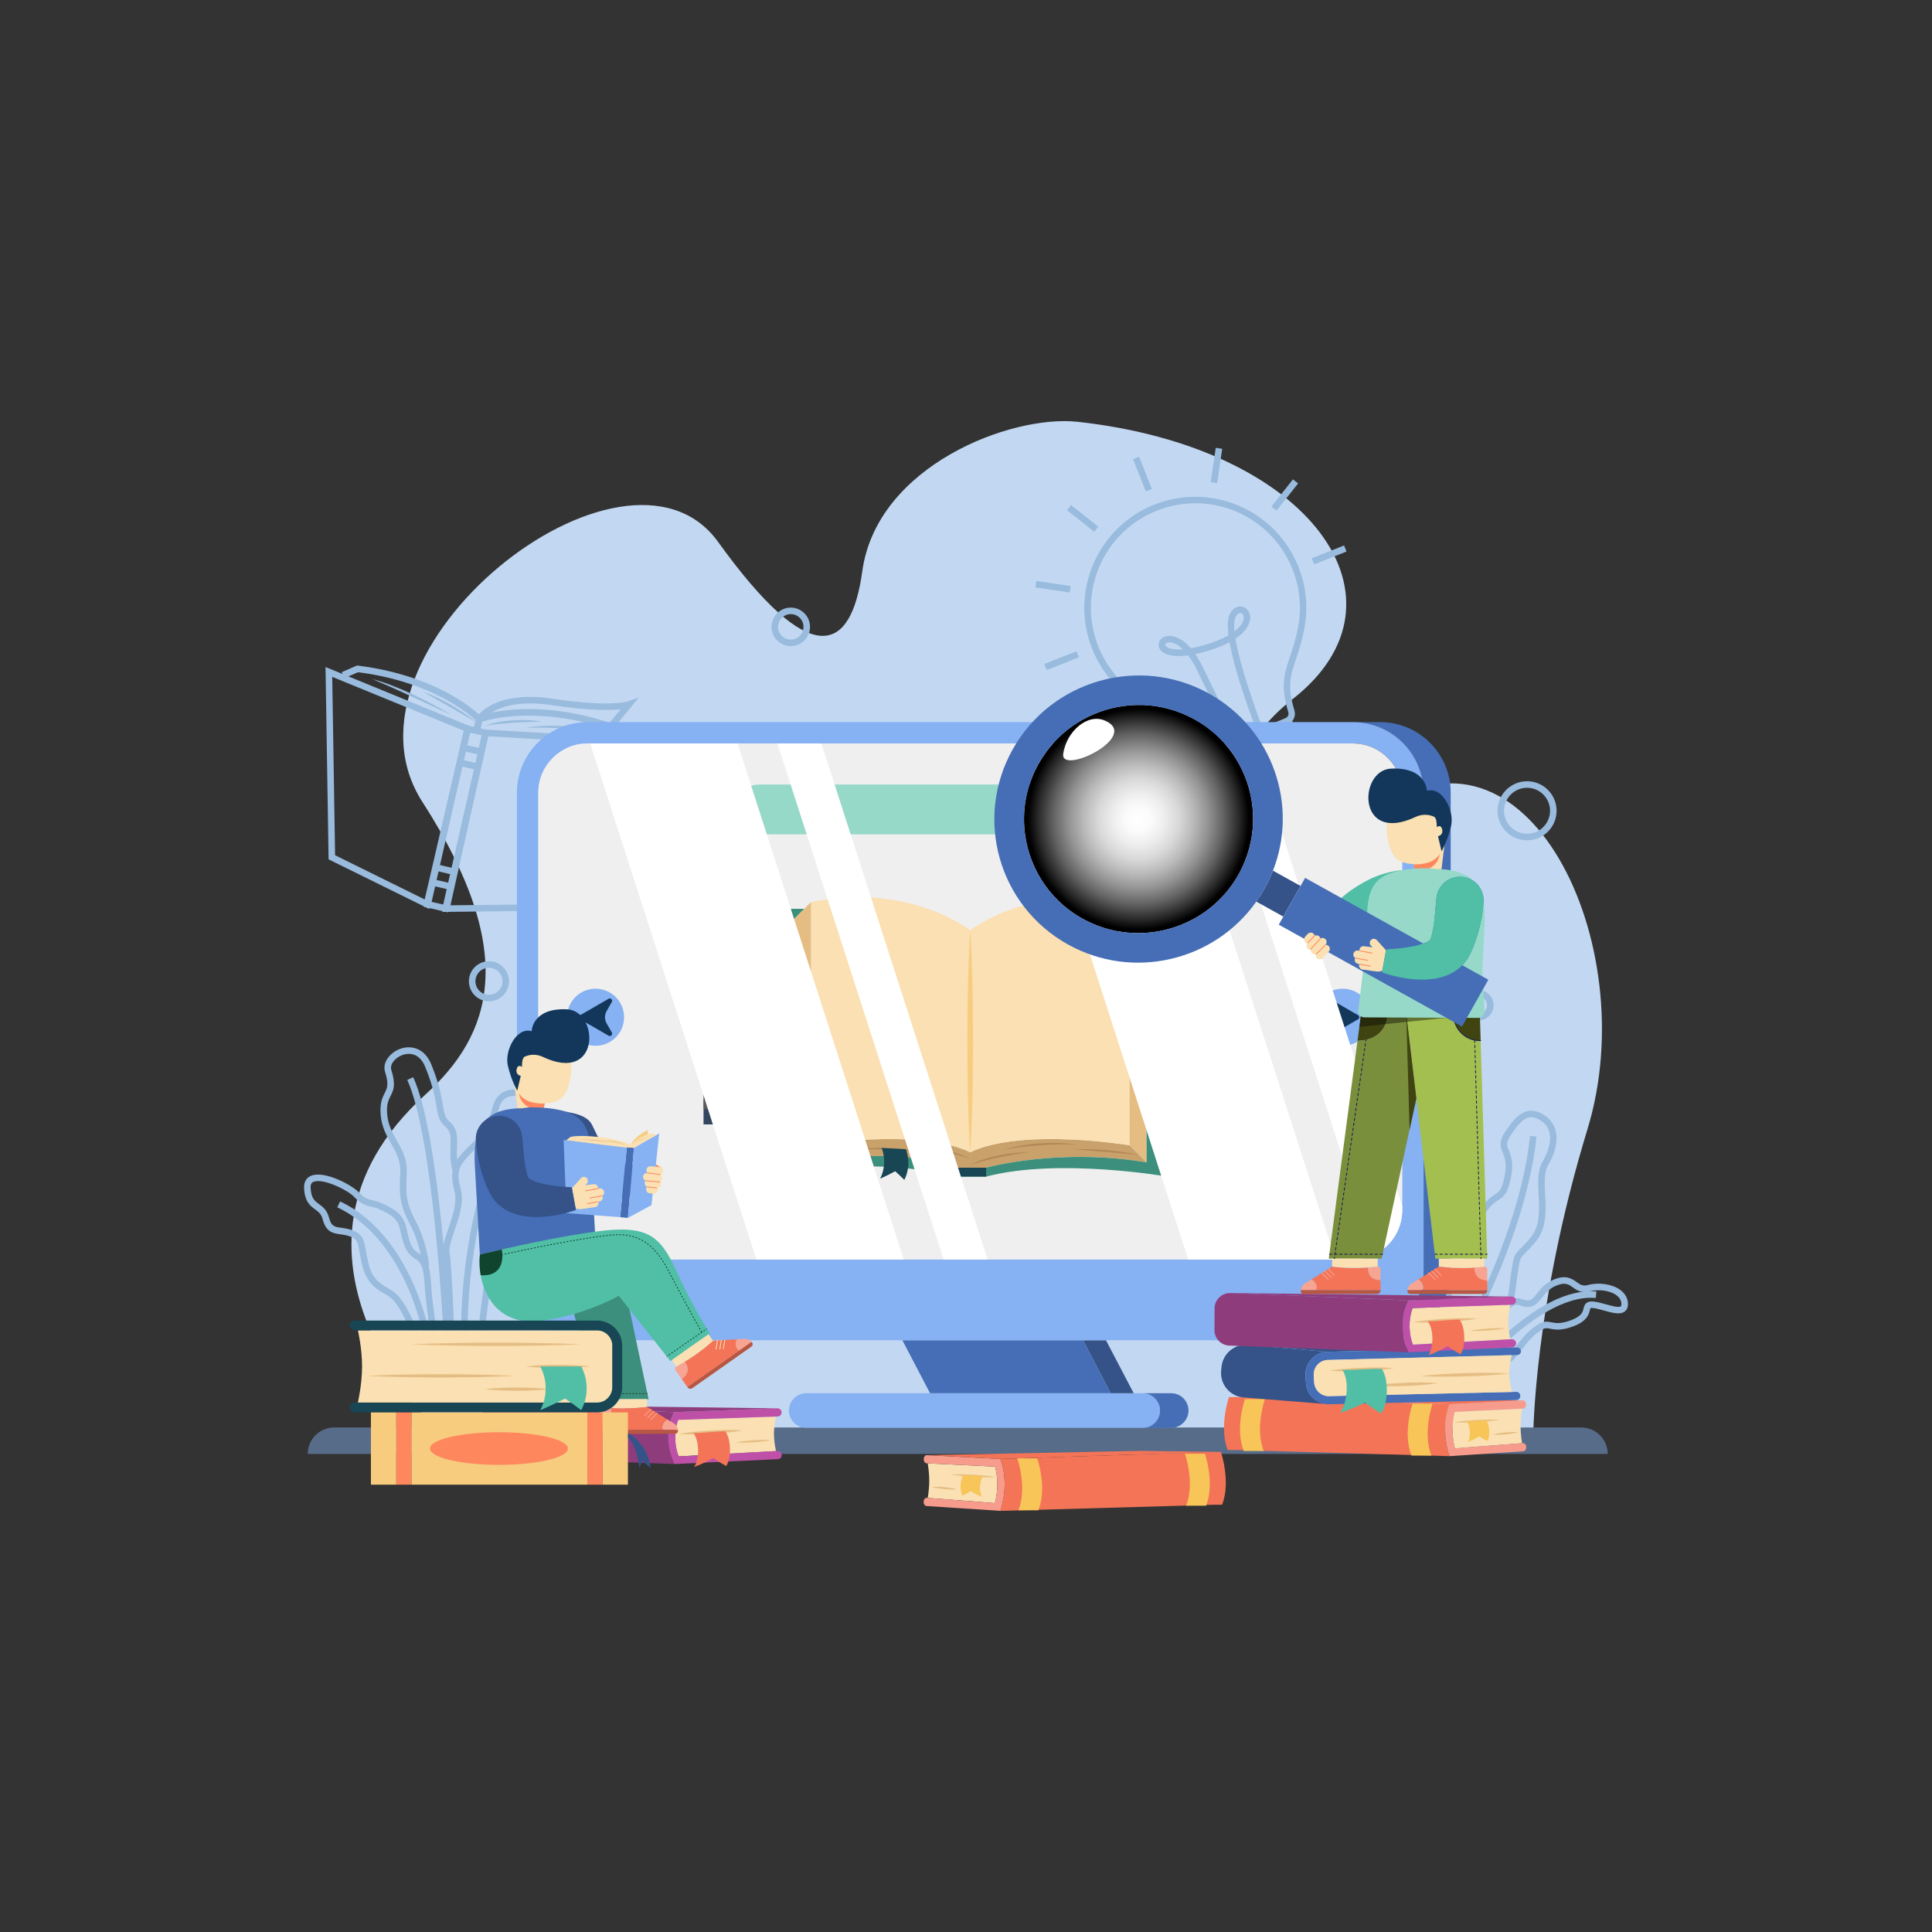 <svg xmlns="http://www.w3.org/2000/svg" enable-background="new 0 0 1000 1000" viewBox="0 0 1000 1000"><rect x="0" y="0" width="1000" height="1000" fill="#333333" stroke="none"/><path fill="#c2d8f2" d="M229.34,743.56c0,0-100.35-94.43-9.13-177.04c34.03-30.81,48.96-72.99-1.55-151.4    c-50.51-78.41,105.05-201.2,153.02-134.63c47.97,66.57,68.75,57.95,74.64,15.18c7.52-54.56,76.93-81.14,111.5-77.34    c120.83,13.26,176.78,92.29,111.23,143.53c-53.63,41.93-55.24,133.12,43.77,58.21c76.26-57.7,138.33,67.85,108.87,164.34    c-27.9,91.39-28.09,159.15-28.09,159.15H229.34z"/><path fill="#9bd" d="M238.7 689.76c0-.15-.39-15.32 2.34-36.25 2.52-19.33 8.29-47.7 21.46-73.09l3.01 1.56c-12.93 24.93-18.61 52.86-21.1 71.9-2.7 20.68-2.32 35.64-2.32 35.79L238.7 689.76zM229.56 690.87c-.05-1.02-5.11-102.3-18.77-131.9l3.08-1.42c13.93 30.19 18.87 128.96 19.07 133.15L229.56 690.87zM219.29 692.27c-.02-.13-2.28-12.88-8.95-27.52-6.1-13.4-17.26-31.18-35.75-39.81l1.43-3.07c19.46 9.08 31.1 27.61 37.44 41.55 6.83 15.02 9.08 27.73 9.17 28.27L219.29 692.27z"/><path fill="#9bd" d="M231.8 690.58c-.01-.35-1.29-35.09-2.44-41.72-.58-3.33.96-7.84 2.73-13.06 2.18-6.39 4.64-13.63 3.19-19.14-3.01-11.39-.47-15.39 6.51-22.44 1.34-1.35 2.54-2.45 3.59-3.42 4.42-4.06 6.64-6.1 9.62-17.87 1.23-4.83 4.31-7.96 8.67-8.81 5.16-1.01 11.6 1.47 14.67 5.63 1.84 2.51 2.16 5.33.85 7.74-3.52 6.52-3.48 6.94-2.78 13.97.13 1.34.28 2.86.44 4.7.63 7.5-1.2 9.11-4.23 11.11-1.78 1.18-3.8 2.51-6.02 6.49-3.78 6.81-3.28 8.58-1.8 13.83.61 2.17 1.37 4.87 2.03 8.59 1.35 7.62-2.01 9.93-5.26 12.16-2.89 1.99-5.88 4.04-6.82 10.64-2.1 14.73-3.83 29.74-3.85 29.89l-3.37-.39c.02-.15 1.76-15.2 3.86-29.98 1.15-8.07 5.09-10.78 8.25-12.96 3-2.06 4.81-3.31 3.84-8.78-.63-3.56-1.36-6.17-1.95-8.27-1.68-5.95-2.19-8.67 2.1-16.4 2.61-4.71 5.21-6.42 7.11-7.68 2.27-1.5 3.21-2.12 2.72-8-.15-1.81-.3-3.32-.43-4.65-.75-7.64-.71-8.72 3.17-15.91.68-1.27.48-2.65-.6-4.12-2.02-2.74-6.91-5.17-11.29-4.32-3.1.61-5.13 2.73-6.04 6.32-3.23 12.75-6.01 15.3-10.62 19.53-1.03.94-2.19 2.02-3.48 3.31-6.74 6.81-8.18 9.59-5.64 19.19 1.72 6.5-.92 14.26-3.25 21.1-1.56 4.58-3.03 8.91-2.6 11.39 1.19 6.85 2.44 40.73 2.49 42.17L231.8 690.58zM213.67 693.13c-1.53-5.14-6.89-19.23-13.14-22.6-8.81-4.75-11.75-8.75-13.71-18.6-.26-1.31-.47-2.48-.67-3.52-1.17-6.4-1.32-7.23-5.57-8.64-1.56-.52-3-.71-4.4-.9-3.63-.49-7.39-1-9.16-7.73-.75-2.83-2.14-3.85-3.91-5.15-2.53-1.85-5.39-3.95-5.72-11.07-.19-4.11 2.15-5.72 3.57-6.32 6.87-2.89 21.19 4.69 24.9 8.68 2.83 3.04 4.74 3.48 7.17 4.04 1.35.31 2.87.66 4.6 1.5.39.19.78.37 1.19.56 4.38 2.06 9.84 4.63 11.49 11.97l.21.96c1.46 6.54 2.26 10.14 6.42 12.53 5.48 3.15 5.91 10.38 6.33 17.38.03.5.06 1 .09 1.49.45 7.12 3.02 23.4 3.04 23.56l-3.35.53c-.11-.67-2.62-16.59-3.08-23.88-.03-.5-.06-1-.09-1.51-.38-6.38-.74-12.41-4.63-14.64-5.45-3.13-6.53-8-8.04-14.73l-.21-.95c-1.28-5.72-5.52-7.72-9.62-9.65-.41-.19-.82-.39-1.22-.58-1.38-.67-2.6-.95-3.89-1.24-2.64-.61-5.36-1.23-8.9-5.04-3.42-3.68-16.27-9.89-21.1-7.86-.75.31-1.59.94-1.49 3.03.26 5.5 2.06 6.82 4.34 8.49 1.93 1.42 4.13 3.03 5.18 7.02 1.2 4.53 2.81 4.75 6.34 5.23 1.48.2 3.16.43 5.01 1.05 6.15 2.04 6.64 4.74 7.83 11.24.19 1.03.4 2.18.66 3.47 1.75 8.82 4.1 12.02 11.99 16.27 8.76 4.73 14.53 23.81 14.77 24.62L213.67 693.13z"/><path fill="#9bd" d="M218.81 655.29c-.01-.11-1.41-11.51-6.12-20.59-5.1-9.83-6.36-14.33-5.53-27.31.41-6.38-2.06-10.74-4.67-15.35-2.41-4.26-4.91-8.67-5.45-14.9-.53-6.22.92-9.08 2.09-11.39 1.25-2.47 2.24-4.42.19-10.93-1.59-5.06 2.82-10.14 7.82-11.95 5.14-1.86 12.43-.87 16.07 8.01 4.25 10.39 5.34 16.97 6.06 21.33.72 4.37 1.05 6.36 3.59 8.52 4.04 3.43 3.87 8.06 3.7 12.96-.12 3.46-.26 7.39 1.04 11.52l-3.23 1.02c-1.47-4.69-1.32-8.92-1.19-12.65.16-4.58.28-7.89-2.51-10.25-3.5-2.97-3.99-5.99-4.75-10.56-.73-4.46-1.74-10.56-5.85-20.59-3.43-8.38-9.88-6.8-11.78-6.11-3.55 1.28-6.7 4.7-5.74 7.74 2.47 7.83 1.07 10.58-.4 13.48-1.08 2.12-2.19 4.31-1.74 9.56.47 5.49 2.68 9.39 5.02 13.52 2.74 4.84 5.58 9.85 5.11 17.24-.8 12.52.34 16.24 5.16 25.53 5 9.64 6.42 21.26 6.48 21.75L218.81 655.29zM752.59 724.73l-2.75-1.99c.1-.14 10.48-14.41 24.9-28.12 19.58-18.61 36.91-27.42 51.54-26.18l-.29 3.38C793.32 669.04 752.99 724.17 752.59 724.73zM743.01 721.75l-2.84-1.85c.11-.17 11.51-17.7 23.53-42.64 11.07-22.97 24.95-57.11 28.22-89.31l3.37.34c-3.32 32.71-17.36 67.26-28.56 90.48C754.63 703.9 743.13 721.58 743.01 721.75zM734.47 718.18l-3.39-.05c.01-.45.5-44.86-15.12-56.41-3.85-2.84-8.29-3.4-13.58-1.68l-1.04-3.22c6.32-2.04 11.92-1.31 16.64 2.18C735 671.58 734.5 716.29 734.47 718.18z"/><path fill="#9bd" d="M738.48,719.51l-3.38-0.28c0.23-2.69,2.3-26.39,5.11-31.33c1.05-1.84,1.52-4.77-4.14-11.12      c-4.04-4.53-4.33-5.08-5.33-7.99c-0.43-1.24-1.02-2.93-2.28-5.84c-2.45-5.61-3.36-6.75-17.47-9.51      c-6.84-1.34-12.78,2.4-15.01,4.07c-2.18,1.63-3.58,3.24-4.28,4.31c3.82-0.52,6.98,1.09,10.06,2.66      c2.13,1.09,4.34,2.21,6.92,2.78c2.7,0.59,4.46,1.68,5.38,3.33c1.7,3.04,0.24,7.21-1.97,13.52l-0.28,0.79      c-1.4,4.01,0,4.75,3.06,6.36c2.39,1.26,5.37,2.82,6.68,6.56c2.58,7.33,5.23,17.5,5.26,17.6l-3.28,0.85      c-0.03-0.1-2.64-10.14-5.17-17.33c-0.88-2.49-2.91-3.56-5.07-4.69c-3.14-1.65-7.05-3.71-4.69-10.48l0.28-0.8      c1.77-5.05,3.16-9.04,2.21-10.75c-0.42-0.75-1.45-1.3-3.15-1.67c-3.01-0.66-5.52-1.94-7.73-3.07c-3.18-1.62-5.69-2.89-8.75-2.19      c-1.95,0.44-2.87-0.38-3.24-0.92c-0.77-1.1-0.54-2.6,0.67-4.46c3.32-5.1,12.85-11.75,22.74-9.82      c14.32,2.8,16.74,4.19,19.93,11.48c1.32,3.03,1.93,4.79,2.38,6.09c0.83,2.39,0.91,2.64,4.66,6.84      c5.47,6.13,6.92,10.91,4.56,15.05C741.3,692.83,739.34,709.26,738.48,719.51z"/><path fill="#9bd" d="M739.78,705.38l-2.76-1.97c0.06-0.08,5.57-7.85,10.28-19.18c2.08-5.01,1.54-8.32,0.96-11.82      c-0.68-4.17-1.39-8.49,2.62-14.9c3.9-6.23,6.89-6.68,9.07-7.01c1.67-0.25,2.68-0.4,4.34-4.58c1.61-4.05,0.85-5.85-0.04-7.94      c-1.39-3.28-2.13-6.27,2.04-12.3c3.16-4.57,5.66-6.22,7.49-7.42c2.38-1.57,3.68-2.43,5.09-10.02c1.15-6.23-0.01-9.08-1.04-11.59      c-1.18-2.87-2.29-5.59,1.35-11.01c5.11-7.62,10.89-14.55,20.3-8.36c7.56,4.98,8.26,14.88,1.81,25.83      c-2.12,3.61-1.83,9.25-1.53,15.23c0.41,8.04,0.88,17.16-4.53,23.86c-2.85,3.54-4.77,5.43-6.04,6.69      c-2.47,2.43-2.47,2.43-3.71,10.74c-0.49,3.26-0.75,5.54-0.97,7.36c-0.65,5.55-0.81,6.23-4.31,12l-2.9-1.76      c3.22-5.31,3.24-5.51,3.84-10.64c0.2-1.75,0.48-4.15,0.98-7.47c1.31-8.71,1.41-9.43,4.69-12.65c1.29-1.27,3.05-3.01,5.78-6.4      c4.59-5.7,4.18-13.76,3.78-21.56c-0.33-6.5-0.65-12.63,1.99-17.12c2.07-3.52,8.12-15.44-0.76-21.28      c-5.73-3.77-9.23-2.11-15.62,7.42c-2.63,3.93-2.1,5.23-1.03,7.84c1.09,2.65,2.57,6.29,1.24,13.49      c-1.59,8.59-3.44,10.17-6.56,12.23c-1.77,1.17-3.78,2.49-6.57,6.52c-3.44,4.97-2.71,6.68-1.71,9.05      c0.98,2.31,2.2,5.17,0.07,10.52c-2.21,5.55-4.29,6.27-6.98,6.67c-1.79,0.27-3.63,0.55-6.7,5.46c-3.33,5.33-2.78,8.68-2.15,12.55      c0.6,3.64,1.27,7.77-1.18,13.67C745.57,697.24,740.01,705.06,739.78,705.38z"/><path fill="#9bd" d="M758.7 726.38l-2.96-1.65c7.56-13.6 13.78-16.69 18.78-19.17 2.78-1.38 5.18-2.57 7.45-5.38 1.15-1.43 2.14-2.66 3-3.74 4.32-5.42 5.77-7.25 10.64-10.61 3.23-2.23 5.28-1.82 7.46-1.39 2.1.41 4.72.93 10.17-1.12 5.4-2.03 5.95-4.25 6.4-6.04.39-1.58.99-3.97 5.09-3.61 1.92.16 4.18.8 6.38 1.41 2.7.76 6.79 1.9 7.82 1.06.32-.26.32-1.01.29-1.43-.11-1.71-1-3.18-2.65-4.37-3.3-2.37-9.13-3.18-13.86-1.92-4.16 1.11-6.6-.63-8.56-2.03-2.2-1.57-3.94-2.81-8.39-1.05-3.78 1.49-5.78 4.02-7.55 6.25-2.48 3.13-5.05 6.37-11.23 4.16-3.7-1.32-5.28.84-8.21 5.47-2.13 3.36-4.54 7.17-8.76 9.66-8.68 5.12-23.17 31.58-23.32 31.84l-2.98-1.62c.61-1.12 15.09-27.54 24.57-33.14 3.52-2.08 5.7-5.52 7.62-8.55 2.85-4.49 5.79-9.14 12.21-6.84 3.89 1.39 5-.01 7.44-3.08 1.93-2.44 4.33-5.47 8.96-7.3 6.16-2.44 9.18-.29 11.6 1.44 1.8 1.28 3.1 2.21 5.72 1.51 5.72-1.52 12.59-.52 16.71 2.44 2.48 1.78 3.88 4.17 4.06 6.9.12 1.91-.4 3.35-1.54 4.28-2.39 1.94-6.51.79-10.87-.43-2.04-.57-4.16-1.16-5.75-1.3-.95-.08-1.21.06-1.21.06-.07.1-.2.62-.3 1-.53 2.14-1.43 5.73-8.49 8.39-6.35 2.39-9.62 1.75-12.02 1.28-1.89-.37-2.83-.56-4.88.86-4.46 3.08-5.72 4.67-9.91 9.93-.87 1.09-1.85 2.33-3.01 3.77-2.74 3.38-5.57 4.79-8.58 6.28C771.21 710.99 765.75 713.69 758.7 726.38zM765.19 528.2c-4.35 0-7.89-3.54-7.89-7.89 0-4.35 3.54-7.89 7.89-7.89 4.35 0 7.89 3.54 7.89 7.89C773.08 524.66 769.54 528.2 765.19 528.2zM765.19 515.81c-2.48 0-4.5 2.02-4.5 4.5 0 2.48 2.02 4.5 4.5 4.5 2.48 0 4.5-2.02 4.5-4.5C769.69 517.83 767.67 515.81 765.19 515.81zM409.3 334.43c-5.5 0-9.97-4.47-9.97-9.97s4.47-9.97 9.97-9.97c5.5 0 9.97 4.47 9.97 9.97S414.8 334.43 409.3 334.43zM409.3 317.87c-3.63 0-6.58 2.95-6.58 6.58s2.95 6.58 6.58 6.58c3.63 0 6.58-2.95 6.58-6.58S412.93 317.87 409.3 317.87zM651.76 421.26c-1.04 0-2.07-.4-2.84-1.14l-3.77-3.64 23.97-9.48-.27 5.23c-.08 1.6-1.09 3.01-2.58 3.6l-13.01 5.14C652.78 421.17 652.27 421.26 651.76 421.26zM651.29 417.69c.2.17.48.23.72.13l13.01-5.14c.25-.1.42-.33.44-.59L651.29 417.69z"/><path fill="#9bd" d="M645.85,419.14c-1.51,0-3.01-0.36-4.38-1.08l-7.95-4.18c-1.99-1.05-3.55-2.78-4.37-4.87l-7.85-19.84        l46.54-18.4l7.85,19.84c0.83,2.09,0.88,4.42,0.14,6.54l-2.94,8.49c-0.9,2.59-2.88,4.66-5.43,5.67l-18.14,7.17        C648.19,418.92,647.02,419.14,645.85,419.14z M625.7,391.07l6.6,16.69c0.53,1.34,1.52,2.45,2.8,3.12l7.95,4.18        c1.55,0.82,3.38,0.91,5.01,0.27l18.14-7.18c1.63-0.65,2.9-1.97,3.47-3.63l2.94-8.49c0.47-1.36,0.44-2.85-0.09-4.19l-6.6-16.69        L625.7,391.07z"/><path fill="#9bd" d="M622.74,391.79c-2.21,0-4.35-1.24-5.37-3.32l-0.05-0.1c-5.87-11.88-10.99-14.66-18.72-18.85        c-3.81-2.07-8.14-4.42-13.44-8.25l-0.29-0.21c-0.28-0.2-0.56-0.41-0.84-0.62l-0.23-0.18c-0.26-0.2-0.51-0.39-0.75-0.59        l-0.32-0.25c-0.26-0.21-0.53-0.43-0.79-0.64l-0.17-0.14c-0.31-0.26-0.61-0.52-0.91-0.78l-0.29-0.25        c-0.23-0.2-0.46-0.41-0.69-0.62l-0.26-0.24c-0.3-0.28-0.59-0.55-0.88-0.83l-0.2-0.2c-0.23-0.23-0.47-0.46-0.7-0.69l-0.27-0.28        c-0.25-0.26-0.5-0.52-0.75-0.79l-0.11-0.11c-0.28-0.3-0.56-0.61-0.83-0.91l-0.24-0.27c-0.21-0.24-0.42-0.48-0.63-0.73        l-0.21-0.24c-0.27-0.32-0.53-0.64-0.79-0.96l-0.17-0.21c-0.21-0.27-0.42-0.53-0.63-0.8l-0.22-0.29        c-0.24-0.31-0.47-0.62-0.7-0.94l-0.06-0.08c-0.25-0.34-0.49-0.68-0.73-1.03l-0.2-0.29c-0.19-0.28-0.38-0.56-0.56-0.84        l-0.17-0.26c-0.23-0.35-0.46-0.71-0.68-1.07l-0.14-0.23c-0.18-0.3-0.36-0.6-0.54-0.9l-0.18-0.31        c-0.21-0.36-0.41-0.72-0.62-1.09c-0.23-0.41-0.43-0.8-0.63-1.18l-0.16-0.32c-0.16-0.31-0.31-0.62-0.47-0.93l-0.13-0.26        c-0.19-0.39-0.38-0.79-0.56-1.18l-0.12-0.26c-0.15-0.32-0.29-0.65-0.43-0.98l-0.14-0.33c-0.17-0.41-0.34-0.82-0.5-1.23        c-0.18-0.45-0.35-0.91-0.52-1.36c-0.03-0.09-0.06-0.18-0.1-0.27l-0.08-0.21c-0.11-0.29-0.21-0.59-0.31-0.88        c-0.04-0.12-0.08-0.24-0.12-0.36l-0.1-0.31c-0.08-0.23-0.15-0.47-0.23-0.7c-0.04-0.13-0.08-0.27-0.12-0.41l-0.08-0.28        c-0.07-0.23-0.14-0.46-0.2-0.69c-0.04-0.14-0.08-0.28-0.11-0.41l-0.09-0.32c-0.06-0.21-0.12-0.43-0.17-0.64        c-0.04-0.17-0.08-0.34-0.12-0.5l-0.05-0.19c-0.06-0.23-0.11-0.46-0.17-0.69c-0.04-0.17-0.08-0.34-0.11-0.52l-0.03-0.11        c-0.06-0.25-0.11-0.5-0.16-0.75c-0.03-0.17-0.07-0.34-0.1-0.51l-0.04-0.2c-0.04-0.23-0.09-0.45-0.13-0.68        c-0.04-0.22-0.07-0.43-0.11-0.64c-0.04-0.24-0.08-0.49-0.12-0.74c-0.03-0.22-0.06-0.43-0.1-0.64        c-0.04-0.25-0.07-0.49-0.1-0.74c-0.03-0.22-0.05-0.43-0.08-0.65c-0.03-0.24-0.06-0.49-0.08-0.74        c-0.02-0.22-0.04-0.43-0.06-0.65c-0.02-0.25-0.04-0.49-0.06-0.73c-0.02-0.22-0.03-0.44-0.05-0.65        c-0.02-0.24-0.03-0.49-0.05-0.73c-0.01-0.21-0.02-0.43-0.03-0.65c-0.01-0.25-0.02-0.49-0.03-0.73        c-0.01-0.22-0.01-0.44-0.02-0.65c-0.01-0.24-0.01-0.49-0.01-0.73c0-0.22,0-0.43,0-0.65c0-0.24,0-0.49,0.01-0.73        c0-0.22,0.01-0.43,0.01-0.65c0.01-0.24,0.02-0.49,0.03-0.73c0.01-0.21,0.02-0.43,0.03-0.64c0.01-0.25,0.03-0.49,0.04-0.73        l0.01-0.09c0.01-0.18,0.02-0.36,0.04-0.54c0.02-0.25,0.04-0.49,0.06-0.73l0.01-0.17c0.01-0.15,0.03-0.31,0.04-0.46        c0.02-0.25,0.05-0.5,0.08-0.74l0.02-0.14c0.02-0.16,0.03-0.32,0.05-0.47c0.03-0.22,0.06-0.45,0.09-0.67l0.03-0.23        c0.02-0.15,0.04-0.3,0.06-0.44c0.03-0.22,0.07-0.43,0.1-0.64l0.05-0.31c0.02-0.13,0.04-0.26,0.06-0.39        c0.04-0.21,0.08-0.43,0.12-0.64l0.06-0.35c0.02-0.12,0.04-0.24,0.07-0.36c0.05-0.28,0.11-0.55,0.17-0.83l0.05-0.22        c0.02-0.1,0.04-0.19,0.06-0.28c0.1-0.44,0.2-0.88,0.31-1.32l0.08-0.31c0.08-0.33,0.17-0.67,0.26-1        c0.03-0.11,0.06-0.22,0.09-0.33l0.09-0.33c0.06-0.22,0.12-0.43,0.18-0.64c0.04-0.13,0.08-0.26,0.12-0.4l0.07-0.22        c0.07-0.22,0.14-0.45,0.21-0.67c0.04-0.14,0.09-0.27,0.14-0.41l0.11-0.34c0.06-0.18,0.12-0.36,0.18-0.53        c0.05-0.15,0.11-0.3,0.16-0.46l0.08-0.21c0.07-0.2,0.15-0.41,0.22-0.61c0.06-0.17,0.13-0.34,0.2-0.51l0.08-0.2        c0.07-0.18,0.14-0.36,0.21-0.55c0.06-0.16,0.13-0.32,0.19-0.47l0.05-0.12c0.09-0.22,0.18-0.44,0.28-0.66        c0.07-0.17,0.15-0.34,0.22-0.51l0.04-0.08c0.09-0.21,0.19-0.43,0.29-0.65c0.08-0.17,0.16-0.34,0.24-0.5l0.04-0.08        c0.1-0.21,0.2-0.42,0.3-0.64c0.1-0.2,0.19-0.39,0.29-0.58c0.11-0.21,0.21-0.42,0.32-0.63c0.1-0.19,0.2-0.38,0.3-0.58        c0.11-0.21,0.22-0.41,0.33-0.61c0.11-0.19,0.21-0.39,0.32-0.58c0.11-0.2,0.23-0.4,0.34-0.61c0.11-0.19,0.22-0.38,0.33-0.57        c0.12-0.2,0.24-0.4,0.36-0.6c0.11-0.19,0.23-0.37,0.34-0.56c0.12-0.2,0.25-0.4,0.37-0.59c0.12-0.18,0.24-0.37,0.36-0.55        c0.13-0.2,0.26-0.39,0.39-0.58c0.12-0.18,0.25-0.36,0.37-0.54c0.13-0.19,0.27-0.38,0.4-0.57c0.13-0.18,0.25-0.36,0.38-0.54        c0.13-0.18,0.26-0.35,0.39-0.53l0.06-0.09c0.12-0.16,0.24-0.32,0.36-0.47c0.12-0.16,0.24-0.32,0.37-0.47l0.15-0.19        c0.11-0.14,0.22-0.27,0.32-0.41c0.13-0.16,0.25-0.31,0.38-0.47l0.18-0.22c0.1-0.12,0.2-0.24,0.3-0.36        c0.12-0.15,0.25-0.29,0.38-0.44l0.2-0.24c0.1-0.12,0.2-0.24,0.31-0.36c0.13-0.15,0.26-0.29,0.39-0.44l0.22-0.24        c0.1-0.11,0.2-0.23,0.31-0.34c0.13-0.14,0.26-0.28,0.4-0.42l0.23-0.24c0.1-0.11,0.21-0.22,0.31-0.33        c0.13-0.14,0.27-0.27,0.41-0.41l0.27-0.28c0.1-0.1,0.19-0.19,0.29-0.29c0.17-0.16,0.33-0.32,0.5-0.48l0.24-0.23        c0.08-0.08,0.17-0.16,0.25-0.24c0.33-0.31,0.67-0.62,1.01-0.92c0.09-0.08,0.18-0.16,0.27-0.23l0.27-0.24        c0.17-0.14,0.33-0.29,0.5-0.43c0.1-0.09,0.21-0.17,0.31-0.26l0.3-0.25c0.15-0.13,0.3-0.25,0.45-0.37        c0.12-0.1,0.24-0.19,0.36-0.29l0.27-0.21c0.15-0.12,0.3-0.24,0.46-0.36c0.13-0.1,0.25-0.19,0.38-0.29l0.26-0.19        c0.16-0.12,0.31-0.24,0.47-0.35c0.13-0.1,0.27-0.2,0.41-0.29l0.24-0.17c0.16-0.12,0.33-0.23,0.49-0.35        c0.15-0.1,0.3-0.21,0.45-0.31l0.2-0.14c0.17-0.11,0.34-0.23,0.5-0.34c0.17-0.11,0.33-0.22,0.5-0.32l0.12-0.08        c0.19-0.12,0.37-0.24,0.56-0.36c0.19-0.12,0.38-0.23,0.56-0.34c0.24-0.14,0.44-0.27,0.65-0.39c0.2-0.12,0.4-0.23,0.61-0.35        c0.21-0.12,0.41-0.24,0.62-0.35c0.21-0.11,0.41-0.23,0.62-0.34c0.21-0.11,0.42-0.23,0.63-0.34c0.21-0.11,0.42-0.22,0.63-0.32        c0.21-0.11,0.43-0.22,0.64-0.32c0.21-0.11,0.43-0.21,0.64-0.31l0.61-0.29c0.28-0.13,0.56-0.26,0.84-0.38        c0.2-0.09,0.39-0.17,0.59-0.26c0.27-0.12,0.55-0.23,0.83-0.35l0.11-0.05c0.17-0.07,0.33-0.14,0.5-0.2l0.22-0.09        c0.15-0.06,0.3-0.11,0.45-0.17l0.38-0.14c0.13-0.05,0.25-0.1,0.38-0.14c0.38-0.14,0.77-0.28,1.15-0.41l0.26-0.09        c27.59-9.41,57.85,3.33,70.39,29.64l0.12,0.25c0.17,0.35,0.33,0.71,0.49,1.06c0.07,0.16,0.14,0.32,0.21,0.48        c0.13,0.29,0.25,0.58,0.37,0.88c0.08,0.2,0.17,0.4,0.25,0.61l0.14,0.35c0.04,0.1,0.07,0.19,0.11,0.29l0.07,0.18        c0.08,0.21,0.16,0.42,0.24,0.64c0.1,0.28,0.21,0.56,0.31,0.85l0.03,0.08c0.06,0.17,0.12,0.35,0.18,0.52        c0.11,0.31,0.21,0.63,0.32,0.95l0.27,0.86c0.11,0.37,0.22,0.73,0.32,1.09l0.05,0.16c0.11,0.4,0.22,0.79,0.32,1.19l0.08,0.32        c0.1,0.39,0.2,0.79,0.29,1.18l0.06,0.26c0.08,0.35,0.15,0.7,0.23,1.04l0.06,0.28c0.08,0.39,0.15,0.78,0.22,1.17l0.06,0.33        c0.07,0.39,0.13,0.79,0.19,1.18l0.02,0.16c0.06,0.37,0.11,0.74,0.15,1.11l0.04,0.32c0.05,0.39,0.09,0.78,0.13,1.17l0.03,0.31        c0.03,0.35,0.06,0.69,0.09,1.04l0.02,0.24c0.03,0.39,0.05,0.79,0.07,1.18l0.02,0.34c0.02,0.4,0.03,0.79,0.04,1.18l0,0.25        c0.01,0.34,0.01,0.68,0.01,1.01l0,0.33c0,0.38,0,0.76-0.01,1.14l-0.01,0.34c-0.01,0.35-0.02,0.7-0.04,1.05l-0.01,0.24        c-0.02,0.37-0.04,0.74-0.07,1.11l-0.03,0.36c-0.03,0.38-0.06,0.75-0.1,1.13l-0.03,0.32c-0.03,0.32-0.07,0.63-0.1,0.95        l-0.04,0.3c-0.05,0.38-0.1,0.75-0.15,1.12l-0.06,0.37c-0.05,0.36-0.11,0.73-0.17,1.09l-0.06,0.35        c-0.03,0.17-0.06,0.34-0.09,0.51l-0.12,0.61c-1.24,6.48-2.83,11.2-4.23,15.36c-2.83,8.4-4.69,13.95-0.83,26.63        c0.89,2.91-0.6,6.06-3.39,7.23c-13.08,7.38-27.17,12.95-41.89,16.57C624.12,391.68,623.42,391.79,622.74,391.79z M620.42,387        c0.59,1.17,2.01,1.71,3.24,1.23l0.22-0.07c14.49-3.55,28.37-9.03,41.23-16.3l0.21-0.1c1.24-0.49,1.9-1.87,1.51-3.14        c-4.18-13.72-2.07-20,0.86-28.7c1.37-4.06,2.92-8.66,4.12-14.92l0.11-0.58c0.03-0.16,0.06-0.32,0.09-0.48l0.06-0.34        c0.06-0.34,0.11-0.69,0.16-1.03l0.05-0.35c0.05-0.35,0.1-0.7,0.14-1.05l0.03-0.29c0.03-0.29,0.07-0.59,0.1-0.89l0.03-0.29        c0.03-0.36,0.06-0.71,0.09-1.07l0.02-0.34c0.02-0.34,0.05-0.69,0.06-1.03l0.01-0.22c0.01-0.33,0.03-0.66,0.04-0.99l0.01-0.33        c0.01-0.36,0.01-0.72,0.01-1.08l0-0.3c0-0.32-0.01-0.64-0.01-0.96l0-0.23c-0.01-0.37-0.02-0.73-0.04-1.1l-0.02-0.32        c-0.02-0.37-0.04-0.74-0.07-1.11l-0.02-0.22c-0.03-0.33-0.05-0.66-0.09-0.98l-0.03-0.29c-0.04-0.36-0.08-0.73-0.12-1.1        l-0.04-0.3c-0.05-0.35-0.09-0.7-0.14-1.05l-0.02-0.15c-0.06-0.36-0.12-0.74-0.18-1.11l-0.05-0.3        c-0.07-0.37-0.14-0.74-0.21-1.11l-0.05-0.25c-0.07-0.33-0.14-0.66-0.21-0.99l-0.05-0.24c-0.08-0.37-0.18-0.74-0.27-1.11        l-0.08-0.31c-0.1-0.37-0.2-0.75-0.3-1.12l-0.05-0.16c-0.1-0.34-0.2-0.68-0.3-1.02l-0.26-0.81c-0.1-0.3-0.19-0.6-0.3-0.9        c-0.06-0.16-0.11-0.32-0.17-0.48l-0.03-0.08c-0.1-0.27-0.19-0.53-0.29-0.8c-0.08-0.2-0.15-0.4-0.23-0.6l-0.3-0.76        c-0.08-0.2-0.16-0.39-0.24-0.58c-0.12-0.28-0.23-0.55-0.35-0.82c-0.07-0.15-0.13-0.31-0.2-0.46c-0.15-0.33-0.3-0.67-0.46-1        l-0.11-0.24c-11.8-24.76-40.27-36.75-66.23-27.89l-0.25,0.09c-0.36,0.12-0.72,0.25-1.08,0.39c-0.11,0.04-0.23,0.09-0.34,0.13        l-0.4,0.15c-0.13,0.05-0.26,0.1-0.39,0.15l-0.21,0.09c-0.15,0.06-0.31,0.12-0.46,0.19l-0.12,0.05        c-0.26,0.11-0.52,0.22-0.78,0.33c-0.19,0.08-0.37,0.16-0.56,0.25c-0.27,0.12-0.53,0.24-0.79,0.36l-0.58,0.27        c-0.2,0.1-0.41,0.2-0.61,0.29c-0.2,0.1-0.4,0.2-0.61,0.3c-0.2,0.1-0.4,0.2-0.59,0.31c-0.2,0.1-0.4,0.21-0.6,0.32        c-0.2,0.11-0.39,0.21-0.58,0.32c-0.2,0.11-0.39,0.22-0.58,0.33c-0.19,0.11-0.38,0.22-0.57,0.33        c-0.19,0.11-0.38,0.23-0.57,0.35c-0.21,0.13-0.39,0.23-0.56,0.34c-0.18,0.11-0.35,0.22-0.53,0.33l-0.12,0.08        c-0.16,0.1-0.31,0.2-0.47,0.3c-0.16,0.1-0.31,0.21-0.47,0.31l-0.2,0.14c-0.14,0.09-0.28,0.19-0.42,0.28        c-0.16,0.11-0.31,0.22-0.46,0.32l-0.24,0.17c-0.12,0.09-0.25,0.18-0.37,0.27c-0.15,0.11-0.29,0.21-0.43,0.32l-0.27,0.2        c-0.12,0.09-0.23,0.17-0.34,0.26c-0.14,0.11-0.28,0.22-0.42,0.33l-0.28,0.22c-0.11,0.08-0.22,0.17-0.32,0.26        c-0.14,0.11-0.28,0.23-0.42,0.34l-0.31,0.26c-0.09,0.08-0.18,0.15-0.27,0.23c-0.15,0.13-0.31,0.26-0.46,0.4l-0.29,0.26        c-0.08,0.07-0.15,0.13-0.23,0.2c-0.32,0.29-0.64,0.57-0.95,0.86c-0.07,0.07-0.14,0.14-0.21,0.2l-0.25,0.24        c-0.16,0.15-0.31,0.3-0.47,0.45c-0.08,0.08-0.17,0.17-0.25,0.25l-0.29,0.29c-0.12,0.12-0.25,0.25-0.37,0.37        c-0.09,0.1-0.18,0.19-0.28,0.29l-0.24,0.26c-0.12,0.13-0.25,0.26-0.37,0.39c-0.09,0.1-0.18,0.2-0.27,0.3l-0.23,0.25        c-0.12,0.13-0.24,0.27-0.36,0.4c-0.09,0.11-0.19,0.22-0.28,0.32l-0.21,0.24c-0.12,0.14-0.23,0.27-0.35,0.41        c-0.09,0.11-0.18,0.22-0.28,0.33l-0.19,0.23c-0.12,0.14-0.24,0.29-0.35,0.43c-0.1,0.13-0.2,0.25-0.3,0.38l-0.15,0.19        c-0.11,0.15-0.23,0.29-0.34,0.44c-0.11,0.15-0.22,0.3-0.33,0.44l-0.04,0.05c-0.15,0.2-0.27,0.36-0.39,0.53        c-0.12,0.17-0.24,0.34-0.36,0.51c-0.13,0.18-0.25,0.36-0.38,0.54c-0.12,0.17-0.23,0.34-0.35,0.51        c-0.12,0.18-0.24,0.36-0.36,0.55c-0.11,0.17-0.23,0.35-0.34,0.52c-0.12,0.19-0.24,0.37-0.35,0.56        c-0.11,0.17-0.22,0.35-0.32,0.53c-0.11,0.19-0.23,0.37-0.34,0.56c-0.11,0.18-0.21,0.36-0.31,0.54        c-0.11,0.19-0.22,0.38-0.32,0.57c-0.1,0.18-0.2,0.36-0.3,0.54c-0.1,0.19-0.21,0.38-0.31,0.58c-0.1,0.18-0.19,0.36-0.28,0.55        c-0.1,0.2-0.2,0.39-0.3,0.59c-0.09,0.18-0.18,0.36-0.27,0.55c-0.1,0.2-0.19,0.4-0.28,0.6l-0.04,0.08        c-0.07,0.16-0.15,0.31-0.22,0.47c-0.09,0.2-0.18,0.4-0.27,0.61l-0.04,0.08c-0.07,0.16-0.14,0.32-0.21,0.47        c-0.09,0.21-0.17,0.41-0.26,0.62l-0.05,0.12c-0.06,0.14-0.12,0.29-0.18,0.43c-0.07,0.17-0.13,0.34-0.2,0.5l-0.08,0.21        c-0.06,0.16-0.12,0.31-0.18,0.47c-0.07,0.19-0.14,0.38-0.21,0.57l-0.08,0.22c-0.05,0.14-0.1,0.28-0.15,0.41        c-0.06,0.16-0.11,0.33-0.17,0.49l-0.12,0.35c-0.04,0.12-0.08,0.24-0.12,0.37c-0.07,0.21-0.13,0.42-0.19,0.63l-0.07,0.24        c-0.04,0.12-0.07,0.23-0.11,0.35c-0.06,0.2-0.11,0.4-0.17,0.59l-0.1,0.35c-0.03,0.09-0.05,0.19-0.08,0.28        c-0.09,0.31-0.16,0.63-0.24,0.94l-0.08,0.3c-0.1,0.41-0.2,0.82-0.29,1.24l-0.1,0.48c-0.06,0.26-0.11,0.51-0.16,0.77        c-0.02,0.1-0.04,0.21-0.06,0.31l-0.07,0.36c-0.04,0.19-0.07,0.39-0.11,0.58c-0.02,0.11-0.04,0.23-0.06,0.35l-0.05,0.32        c-0.03,0.2-0.06,0.39-0.09,0.59c-0.02,0.13-0.04,0.27-0.06,0.4l-0.03,0.25c-0.03,0.21-0.06,0.42-0.08,0.63        c-0.02,0.14-0.03,0.28-0.05,0.43l-0.02,0.15c-0.03,0.24-0.05,0.47-0.08,0.7c-0.01,0.14-0.03,0.28-0.04,0.42l-0.01,0.17        c-0.02,0.23-0.04,0.46-0.06,0.69c-0.01,0.17-0.02,0.34-0.03,0.51l-0.01,0.09c-0.02,0.23-0.03,0.46-0.04,0.69        c-0.01,0.2-0.02,0.4-0.03,0.6c-0.01,0.23-0.02,0.46-0.02,0.69c-0.01,0.2-0.01,0.41-0.01,0.61c0,0.23-0.01,0.46-0.01,0.69        c0,0.2,0,0.41,0,0.61c0,0.23,0,0.46,0.01,0.69c0,0.21,0.01,0.41,0.02,0.61c0.01,0.23,0.02,0.46,0.03,0.69        c0.01,0.2,0.02,0.4,0.03,0.61c0.01,0.23,0.03,0.46,0.04,0.69c0.01,0.21,0.03,0.41,0.05,0.61c0.02,0.23,0.04,0.46,0.06,0.69        c0.02,0.2,0.04,0.41,0.06,0.61c0.02,0.23,0.05,0.46,0.08,0.69c0.02,0.21,0.05,0.41,0.08,0.61c0.03,0.23,0.06,0.46,0.1,0.69        c0.03,0.2,0.06,0.41,0.09,0.61c0.04,0.23,0.07,0.46,0.11,0.7c0.03,0.2,0.07,0.41,0.1,0.61c0.04,0.21,0.08,0.42,0.12,0.63        l0.04,0.2c0.03,0.16,0.06,0.31,0.09,0.47c0.05,0.23,0.1,0.47,0.15,0.7l0.03,0.12c0.03,0.16,0.07,0.32,0.11,0.47        c0.05,0.22,0.1,0.43,0.16,0.64l0.05,0.2c0.04,0.15,0.07,0.31,0.11,0.46c0.05,0.2,0.11,0.4,0.16,0.6l0.09,0.33        c0.03,0.12,0.07,0.25,0.1,0.37c0.06,0.21,0.13,0.43,0.19,0.64l0.09,0.29c0.04,0.12,0.07,0.24,0.11,0.36        c0.07,0.22,0.14,0.44,0.21,0.65l0.11,0.33c0.03,0.1,0.07,0.2,0.1,0.31c0.09,0.28,0.19,0.55,0.29,0.83l0.16,0.46        c0.16,0.43,0.32,0.86,0.49,1.28c0.15,0.39,0.31,0.77,0.47,1.16l0.13,0.31c0.13,0.31,0.27,0.62,0.41,0.92l0.11,0.24        c0.17,0.37,0.34,0.74,0.52,1.11l0.12,0.25c0.14,0.29,0.29,0.59,0.44,0.88l0.15,0.3c0.19,0.36,0.38,0.72,0.58,1.08l0.03,0.05        c0.18,0.33,0.37,0.67,0.57,1.01l0.17,0.29c0.17,0.28,0.33,0.56,0.5,0.84l0.13,0.21c0.21,0.34,0.43,0.68,0.64,1.01l0.16,0.24        c0.18,0.27,0.35,0.53,0.53,0.79l0.19,0.27c0.23,0.33,0.45,0.65,0.69,0.97l0.06,0.07c0.22,0.3,0.44,0.59,0.66,0.88l0.21,0.28        c0.19,0.25,0.39,0.5,0.59,0.75l0.16,0.2c0.25,0.3,0.49,0.6,0.74,0.9l0.2,0.23c0.2,0.23,0.4,0.46,0.6,0.69l0.23,0.26        c0.26,0.29,0.52,0.58,0.78,0.86l0.1,0.11c0.24,0.25,0.47,0.5,0.71,0.74l0.25,0.26c0.22,0.22,0.43,0.43,0.65,0.65l0.19,0.18        c0.27,0.26,0.55,0.53,0.83,0.78l0.24,0.22c0.22,0.2,0.43,0.39,0.65,0.58l0.27,0.24c0.28,0.25,0.57,0.49,0.86,0.74l0.16,0.14        c0.24,0.2,0.49,0.4,0.74,0.6l0.3,0.24c0.24,0.19,0.47,0.37,0.71,0.55l0.22,0.17c0.26,0.2,0.52,0.39,0.79,0.58l0.28,0.2        c5.14,3.71,9.36,6,13.08,8.02c8.03,4.36,13.83,7.51,20.2,20.44L620.42,387z"/><path fill="#9bd" d="M637.94,386.03c-0.02-0.06-2.67-7.08-18.47-39.36c-1.49-3.05-3.01-5.51-4.49-7.47        c-9.47,1.3-14.02-1.03-15.08-4.14c-0.74-2.18,0.43-4.47,2.79-5.44c2.77-1.15,8.05-0.63,13.69,5.92        c1.7-0.3,3.57-0.72,5.65-1.29c5.97-1.63,10.5-3.51,13.84-5.42c-0.58-4.61-0.53-8.39,0.51-10.66c1.69-3.7,4.47-4.58,6.51-4.17        c2.43,0.49,4.14,2.68,4.23,5.47c0.06,1.76-0.56,6.38-7.64,11.11c2.46,14.75,10.97,38.5,15.06,48.88l-3.15,1.24        c-1.53-3.89-11.83-30.39-14.98-48.29c-3.35,1.79-7.75,3.55-13.49,5.12c-1.49,0.41-2.9,0.75-4.23,1.03        c1.28,1.86,2.56,4.05,3.83,6.63c15.95,32.6,18.5,39.4,18.6,39.68L637.94,386.03z M605.4,332.49c-0.53,0-1,0.09-1.41,0.26        c-0.52,0.22-1.07,0.66-0.88,1.21c0.39,1.14,3.11,2.56,9.13,2.11C609.58,333.49,607.16,332.49,605.4,332.49z M641.96,317.29        c-0.9,0-1.83,0.85-2.49,2.29c-0.69,1.51-0.8,4.03-0.49,7.21c3.45-2.63,4.83-5.2,4.76-7.21c-0.05-1.37-0.79-2.12-1.51-2.27        C642.14,317.3,642.05,317.29,641.96,317.29z"/><rect width="47.02" height="3.39" x="624.62" y="387.29" fill="#9bd" transform="rotate(-14.442 648.198 388.93)"/><rect width="47.02" height="3.39" x="626.39" y="391.75" fill="#9bd" transform="rotate(-14.442 649.965 393.398)"/><rect width="47.02" height="3.39" x="628.16" y="396.22" fill="#9bd" transform="rotate(-14.442 651.766 397.881)"/><rect width="44.81" height="3.39" x="629.96" y="400.97" fill="#9bd" transform="rotate(-14.442 652.462 402.625)"/><rect width="17.98" height="3.39" x="678.98" y="285.52" fill="#9bd" transform="rotate(-21.575 687.964 287.22)"/><rect width="17.98" height="3.39" x="656.01" y="254.56" fill="#9bd" transform="rotate(-51.582 664.956 256.257)"/><rect width="17.98" height="3.39" x="620.64" y="239.24" fill="#9bd" transform="rotate(-81.576 629.63 240.938)"/><rect width="3.39" height="17.98" x="589.64" y="236.36" fill="#9bd" transform="rotate(-21.575 591.402 245.367)"/><rect width="3.39" height="17.98" x="558.68" y="259.33" fill="#9bd" transform="rotate(-51.574 560.399 268.327)"/><rect width="3.39" height="17.98" x="543.36" y="294.7" fill="#9bd" transform="rotate(-81.576 545.055 303.696)"/><rect width="17.98" height="3.39" x="540.47" y="340.29" fill="#9bd" transform="rotate(-21.573 549.39 341.953)"/><g><path fill="#9bd" d="M222.16 470.48l-52.08-25.68-1.59-99.55 75.53 30.94L222.16 470.48zM173.44 442.67l46.38 22.88 20.24-87.31-68.1-27.9L173.44 442.67zM228.92 472.01l21.09-94.46 81.48 4.79-44.51 89.06L228.92 472.01zM252.69 381.1l-19.53 87.48 51.72-.55 41.28-82.61L252.69 381.1z"/><path fill="#9bd" d="M231.95,472.24l-12.61-2.87l21.43-94.19l12.61,2.87L231.95,472.24z M223.4,466.82l6,1.36l19.93-87.58      l-6-1.36L223.4,466.82z"/><path fill="#9bd" d="M320.21,383.32l-5.05-5.83c-36.08-12.01-60.87-5.43-65.64-3.92l-1.15,5.08l-3.31-0.75l1.57-6.89l0.85-0.32      c0.28-0.11,7.02-2.65,18.97-3.46c10.95-0.74,28.55-0.1,50.24,7.2l0.44,0.15l5.66,6.53L320.21,383.32z"/><path fill="#9bd" d="M248.35,378.64l-3.31-0.75l1.15-5.08c-3.65-3.42-23.15-20.09-60.88-24.87l-7.08,3.07l-1.35-3.11l7.93-3.44      l0.46,0.06c22.7,2.81,38.85,9.84,48.4,15.25c10.42,5.9,15.4,11.11,15.61,11.32l0.62,0.66L248.35,378.64z"/><path fill="#9bd" d="M317.44,377.11l-2.62-2.15l6.45-7.85c-5.53,0.59-16.39,0.81-35.42-2.09c-14.9-2.27-24.01,0.08-29.02,2.46      c-5.35,2.54-7.29,5.63-7.31,5.67l-2.91-1.73c0.35-0.59,8.9-14.45,39.75-9.74c29.31,4.47,38.48,1.41,38.56,1.37l5.73-2.02      L317.44,377.11z"/><rect width="3.39" height="9.67" x="242.7" y="383.28" fill="#9bd" transform="rotate(-77.18 244.383 388.101)"/><rect width="3.39" height="9.67" x="240.94" y="390.99" fill="#9bd" transform="rotate(-77.18 242.634 395.82)"/><rect width="3.39" height="9.67" x="226.73" y="452.97" fill="#9bd" transform="rotate(-76.779 228.414 457.8)"/><rect width="3.39" height="9.67" x="228.54" y="445.26" fill="#9bd" transform="rotate(-76.779 230.213 450.09)"/><path fill="#9bd" d="M251.01 375.62c2.32-.91 4.76-1.47 7.21-1.91 1.22-.23 2.46-.39 3.69-.54.62-.08 1.24-.14 1.86-.19.62-.05 1.24-.11 1.86-.15 2.48-.14 4.97-.19 7.45-.08 1.24.03 2.48.15 3.72.24 1.24.13 2.47.28 3.7.47-1.24.09-2.48.1-3.72.15l-1.85.07c-.62.02-1.23.03-1.85.06-.62.03-1.23.06-1.85.07-.62.01-1.23.06-1.84.09-1.23.04-2.46.12-3.68.2-1.23.08-2.45.15-3.68.26-1.23.08-2.45.22-3.67.33C255.91 374.94 253.46 375.22 251.01 375.62zM272.24 376.7c3.32-.64 6.71-.9 10.09-1.02 3.38-.12 6.77-.04 10.15.17 3.37.26 6.75.58 10.08 1.14 1.67.24 3.33.6 4.99.92 1.65.35 3.3.76 4.93 1.2-1.69-.16-3.35-.4-5.03-.58l-2.51-.28c-.83-.1-1.67-.19-2.51-.27-.84-.08-1.67-.16-2.51-.26l-2.51-.21-1.25-.12-1.26-.09-2.51-.18c-1.68-.11-3.35-.21-5.03-.27-.84-.05-1.68-.08-2.52-.1-.84-.03-1.68-.06-2.52-.07C278.98 376.6 275.62 376.58 272.24 376.7zM246.6 373.79c-2.34-1.27-4.64-2.58-6.93-3.9l-6.86-3.96c-1.14-.67-2.28-1.33-3.43-1.97-1.13-.68-2.3-1.29-3.44-1.97l-6.93-3.88c2.53.83 4.99 1.86 7.39 3 .6.28 1.2.58 1.79.88.6.3 1.19.6 1.77.91 1.17.62 2.33 1.28 3.49 1.93 1.14.68 2.29 1.35 3.41 2.06 1.12.71 2.24 1.42 3.34 2.17C242.4 370.54 244.56 372.09 246.6 373.79zM233.29 369.88c-3.4-1.52-6.77-3.08-10.13-4.65l-10.08-4.7c-1.68-.78-3.36-1.57-5.05-2.32-1.68-.79-3.38-1.52-5.06-2.3-3.39-1.5-6.79-2.98-10.22-4.43 3.6.95 7.12 2.17 10.6 3.51 3.47 1.34 6.88 2.83 10.27 4.38 3.37 1.58 6.71 3.22 9.99 4.96C226.89 366.08 230.14 367.89 233.29 369.88z"/></g><g><path fill="#9bd" d="M253.08,518.28c-5.72,0-10.38-4.66-10.38-10.38c0-5.72,4.66-10.38,10.38-10.38     c5.72,0,10.38,4.66,10.38,10.38C263.45,513.63,258.8,518.28,253.08,518.28z M253.08,500.92c-3.85,0-6.99,3.14-6.99,6.99     c0,3.85,3.14,6.99,6.99,6.99c3.85,0,6.99-3.14,6.99-6.99C260.06,504.05,256.93,500.92,253.08,500.92z"/></g><g><path fill="#9bd" d="M790.4,434.95c-8.43,0-15.29-6.86-15.29-15.29c0-8.43,6.86-15.29,15.29-15.29c8.43,0,15.29,6.86,15.29,15.29     C805.69,428.09,798.83,434.95,790.4,434.95z M790.4,407.75c-6.56,0-11.9,5.34-11.9,11.9s5.34,11.9,11.9,11.9     c6.56,0,11.9-5.34,11.9-11.9S796.96,407.75,790.4,407.75z"/></g><g><path fill="#576c89" d="M832.15,752.56H159.28l0,0c0-7.57,6.13-13.7,13.7-13.7h645.47C826.02,738.86,832.15,744.99,832.15,752.56    L832.15,752.56z"/><path fill="#466eb6" d="M714.32,373.75h-14.05c20.19,0,36.56,16.37,36.56,36.58v246.8c0,20.19-16.37,36.58-36.56,36.58h14.05     c20.19,0,36.56-16.39,36.56-36.58v-246.8C750.88,390.13,734.51,373.75,714.32,373.75z"/><path fill="#86b1f2" d="M417.29,721.13c-4.94,0-8.96,4.04-8.96,8.96c0,2.45,1,4.7,2.62,6.32c1.62,1.62,3.87,2.64,6.34,2.64h174.17     c4.94,0,8.96-4.04,8.96-8.96c0-2.45-1.01-4.7-2.64-6.32c-1.62-1.62-3.85-2.64-6.32-2.64h-4.66h-11.93h-93.48H417.29z"/><path fill="#466eb6" d="M606.21,721.13h-14.75c2.47,0,4.7,1.01,6.32,2.64c1.62,1.62,2.64,3.87,2.64,6.32c0,4.92-4.02,8.96-8.96,8.96     h14.75c2.47,0,4.7-1.01,6.32-2.64c1.62-1.62,2.64-3.87,2.64-6.32C615.17,725.16,611.15,721.13,606.21,721.13z"/><polygon fill="#355389" points="560.54 693.71 574.87 721.13 586.8 721.13 572.45 693.71"/><polygon fill="#466eb6" points="467.07 693.71 481.39 721.13 574.87 721.13 560.54 693.71"/><path fill="#86b1f2" d="M304.12,373.75h396.16c20.19,0,36.56,16.37,36.56,36.58v246.8c0,20.19-16.37,36.58-36.56,36.58H572.45     h-11.91h-93.48H304.12c-20.19,0-36.56-16.39-36.56-36.58v-246.8C267.56,390.13,283.93,373.75,304.12,373.75z M304.14,651.91     h396.14c14.07,0,25.5-11.45,25.5-25.52V410.33c0-14.07-11.43-25.52-25.5-25.52H304.14c-14.07,0-25.52,11.45-25.52,25.52V626.4     C278.62,640.46,290.07,651.91,304.14,651.91z"/><path fill="#efefef" d="M725.77,410.33v216.06c0,10.2-5.99,19.01-14.66,23.08c-3.3,1.57-6.97,2.43-10.84,2.43H304.13     c-14.07,0-25.52-11.45-25.52-25.52V410.33c0-14.07,11.45-25.52,25.52-25.52h396.14C714.34,384.81,725.77,396.26,725.77,410.33z"/><path fill="#96d9c9" d="M597.21,431.88H393.12c-7.1,0-12.91-5.81-12.91-12.91l0,0c0-7.1,5.81-12.91,12.91-12.91h204.09      c7.1,0,12.91,5.81,12.91,12.91l0,0C610.12,426.07,604.31,431.88,597.21,431.88z"/><path fill="#fff" d="M589.96,418.39c0.66-0.96,1-2.11,0.98-3.29v-0.08c-0.04-1.52-0.66-2.94-1.76-4        c-2.3-2.23-6.01-2.19-8.25,0.1c-1.09,1.11-1.67,2.57-1.65,4.13c0.02,1.55,0.64,3,1.76,4.08c2,1.95,5.06,2.16,7.3,0.68        l1.14,1.12l1.61-1.65L589.96,418.39z M582.24,418.09c-0.77-0.75-1.21-1.74-1.23-2.81c0-0.02-0.01-0.04-0.01-0.06        c-0.01-1.1,0.4-2.13,1.17-2.91c0.8-0.82,1.87-1.23,2.94-1.23c1.03,0,2.07,0.38,2.87,1.16c0.79,0.76,1.23,1.79,1.24,2.87        c0.01,1.09-0.4,2.12-1.16,2.9C586.47,419.63,583.86,419.67,582.24,418.09z"/><polygon fill="#fff" points="598.75 426.28 596.5 428.57 588.73 421.03 590.98 418.75"/><rect width="79.68" height="18.52" x="333.58" y="532.89" fill="#34455e" transform="rotate(90 373.415 542.147)"/><rect width="4.72" height="18.52" x="371.06" y="503.27" fill="#5b5b5b" transform="rotate(90 373.415 512.526)"/><rect width="4.72" height="18.52" x="371.06" y="562.51" fill="#5b5b5b" transform="rotate(-90 373.415 571.768)"/><path fill="#5b5b5b" d="M374.92,502.31c0,0-2.91-6.03-10.77-7l2.15,2.58l-2.15,0.92c0,0,6.68,0.59,9.26,3.5H374.92z"/><rect width="22.4" height="4.72" x="616.57" y="571.33" fill="#693827"/><rect width="22.4" height="7.86" x="616.57" y="576.05" fill="#625133"/><rect width="22.4" height="54.52" x="616.57" y="516.81" fill="#625133"/><rect width="22.4" height="4.72" x="616.57" y="512.09" fill="#693827"/><rect width="22.4" height="7.86" x="616.57" y="504.24" fill="#625133"/><path d="M632.55,504.19c0,0-2.91-6.03-10.77-7l2.15,2.58l-2.15,0.92c0,0,6.68,0.59,9.26,3.5H632.55z"/><ellipse cx="627.77" cy="544.22" fill="#693827" rx="5.06" ry="21.39"/><rect width="103.54" height="24.07" x="555.81" y="526.7" fill="#6383b3" transform="rotate(90 607.586 538.735)"/><rect width="6.13" height="24.07" x="604.52" y="488.21" fill="#b0b0b0" transform="rotate(90 607.586 500.242)"/><rect width="6.13" height="24.07" x="604.52" y="565.2" fill="#b0b0b0" transform="rotate(-90 607.586 577.228)"/><path fill="#b0b0b0" d="M609.54,486.96c0,0-3.78-7.84-13.99-9.09l2.8,3.36l-2.8,1.19c0,0,8.68,0.77,12.03,4.55H609.54z"/><rect width="29.11" height="6.13" x="378.66" y="573.46" fill="#bf6647"/><rect width="29.11" height="10.21" x="378.66" y="579.59" fill="#b8985f"/><rect width="29.11" height="70.85" x="378.66" y="502.61" fill="#b8985f"/><rect width="29.11" height="6.13" x="378.66" y="496.47" fill="#bf6647"/><rect width="29.11" height="10.21" x="378.66" y="486.26" fill="#b8985f"/><path fill="#1d2d4a" d="M399.42,486.2c0,0-3.78-7.84-13.99-9.1l2.8,3.36l-2.8,1.19c0,0,8.68,0.77,12.03,4.55H399.42z"/><path fill="#bf6647" d="M393.21,566.02c-3.63,0-6.58-12.45-6.58-27.8c0-15.35,2.94-27.8,6.58-27.8c3.63,0,6.58,12.45,6.58,27.8       C399.79,553.57,396.84,566.02,393.21,566.02z"/><polygon fill="#e5bd83" points="593.32 475.67 593.45 601.66 584.59 592.79 584.59 466.93 588.05 470.4"/><path fill="#c9a16b" d="M584.59,592.79l8.86,8.86c-45.85-7.68-83.04,2.74-83.04,2.74h-17.8c-26.38-11.87-81.85-2.61-81.85-2.61        l8.99-8.99c0,0,55.38-9.26,82.41,3.6C529.21,583.53,584.59,592.79,584.59,592.79z"/><path fill="#fae0b2" d="M584.59 466.93v125.86c0 0-55.38-9.26-82.41 3.6V481.44C502.17 481.44 534.48 456.38 584.59 466.93zM502.17 481.44v114.96c-27.03-12.86-82.41-3.6-82.41-3.6V466.93C469.86 456.38 502.17 481.44 502.17 481.44z"/><path fill="#3c8f7c" d="M604.37,470.4v138.62c0,0-56.67-9.9-93.95,0h-19.12c-38.89-11.87-91.31,0-91.31,0V470.4h16.32l-6.1,6.09        l0.57,125.29c0,0,55.47-9.25,81.85,2.61h17.8c0,0,37.18-10.42,83.04-2.74l-0.14-125.99l-5.27-5.28H604.37z"/><polygon fill="#e5bd83" points="419.76 466.93 419.76 592.79 410.77 601.79 410.2 476.49 416.3 470.4"/><path fill="#b28856" d="M444.11 594.96c3.13-.51 6.3-.73 9.47-.83 3.17-.12 6.35-.03 9.52.17 1.58.09 3.16.27 4.74.42 1.57.23 3.15.38 4.71.69 3.13.51 6.23 1.25 9.26 2.15-1.57-.22-3.11-.57-4.68-.76-1.56-.25-3.12-.48-4.69-.65-3.13-.38-6.27-.69-9.41-.88-3.14-.23-6.29-.33-9.45-.4C450.43 594.82 447.28 594.84 444.11 594.96zM502.11 599.78c-1.26-.46-2.52-.88-3.8-1.25-1.27-.4-2.55-.76-3.84-1.1-2.58-.67-5.16-1.29-7.77-1.84-2.6-.55-5.22-1.03-7.85-1.48-2.63-.46-5.27-.82-7.91-1.25 1.34.02 2.68.08 4.02.14 1.33.12 2.67.21 4 .37 2.67.28 5.31.74 7.94 1.27 2.62.57 5.23 1.23 7.78 2.07C497.22 597.56 499.75 598.5 502.11 599.78zM589.02 597.76l-8.24-.77-8.23-.73-16.49-1.37c1.38-.07 2.76-.1 4.15-.12 1.38.01 2.76.02 4.15.05 2.77.05 5.52.24 8.28.47 2.75.25 5.5.55 8.24.96C583.6 596.65 586.33 597.11 589.02 597.76zM557.37 592.45c-3.17-.11-6.32-.14-9.48-.09-3.15.06-6.3.17-9.45.4-3.14.19-6.28.5-9.41.88-1.57.17-3.13.4-4.69.65-1.57.19-3.11.54-4.68.76 3.04-.9 6.13-1.64 9.26-2.15 1.56-.31 3.14-.46 4.71-.69 1.58-.15 3.16-.33 4.74-.42 3.17-.2 6.34-.29 9.52-.17C551.07 591.72 554.24 591.94 557.37 592.45zM501.47 603.24c2.36-1.28 4.89-2.22 7.43-3.07 2.55-.85 5.16-1.5 7.78-2.07 2.63-.53 5.28-.99 7.94-1.27 1.33-.16 2.67-.25 4-.37 1.34-.06 2.68-.13 4.02-.14-2.64.43-5.29.8-7.91 1.25-2.63.45-5.24.93-7.85 1.48-2.6.55-5.19 1.17-7.77 1.84-1.29.34-2.57.7-3.84 1.1C503.99 602.36 502.73 602.79 501.47 603.24zM416.79 596.39c2.69-.64 5.42-1.1 8.16-1.51 2.73-.41 5.48-.71 8.24-.96 2.76-.23 5.51-.42 8.28-.47 1.38-.04 2.76-.05 4.15-.05 1.38.02 2.77.05 4.15.12l-16.49 1.37-8.23.73L416.79 596.39z"/><path fill="#184655" d="M455.56,610.09c2.46-4.86,2.76-10.8,0.79-15.88c4.17,0.21,8.35,0.42,12.53,0.62       c1.97,5.08,1.67,11.02-0.79,15.88c-1.42-1.43-3-2.93-4.74-4.48C460.92,607.58,458.32,608.87,455.56,610.09z"/><rect width="17.8" height="4.61" x="492.62" y="604.4" fill="#184655"/><path fill="#f7cc7f" d="M502.17,481.44c0.61,9.58,0.92,19.16,1.14,28.74c0.13,4.79,0.16,9.58,0.24,14.37l0.08,14.37l-0.08,14.37       c-0.08,4.79-0.11,9.58-0.24,14.37c-0.21,9.58-0.53,19.16-1.14,28.74c-0.61-9.58-0.93-19.16-1.14-28.74       c-0.14-4.79-0.16-9.58-0.24-14.37l-0.08-14.37l0.08-14.37c0.08-4.79,0.11-9.58,0.24-14.37       C501.25,500.6,501.57,491.02,502.17,481.44z"/><g><circle cx="308.26" cy="526.52" r="14.77" fill="#86b1f2"/><path fill="#13375b" d="M300.29,527.58l14.72,8.5c1.08,0.62,2.28-0.58,1.67-1.66l-2.69-4.7c-1.13-1.98-1.13-4.42,0-6.4l2.69-4.7      c0.62-1.08-0.59-2.28-1.67-1.66l-14.72,8.5C299.47,525.93,299.47,527.11,300.29,527.58z"/></g><g><circle cx="694.97" cy="526.52" r="14.77" fill="#86b1f2"/><path fill="#13375b" d="M702.94,527.58l-14.72,8.5c-1.08,0.62-2.28-0.58-1.67-1.66l2.69-4.7c1.13-1.98,1.13-4.42,0-6.4l-2.69-4.7      c-0.62-1.08,0.59-2.28,1.67-1.66l14.72,8.5C703.75,525.93,703.75,527.11,702.94,527.58z"/></g><g><polygon fill="#fff" points="467.78 651.91 391.51 651.91 305.48 384.81 381.75 384.81"/><polygon fill="#fff" points="511.18 651.91 488.41 651.91 402.39 384.81 425.14 384.81"/><polygon fill="#fff" points="691.28 651.91 615 651.91 528.97 384.81 605.25 384.81"/><path fill="#fff" d="M725.77,624.31v2.08c0,10.2-5.99,19.01-14.66,23.08l-85.23-264.66h22.75L725.77,624.31z"/></g><g><path fill="#fae0b2" d="M752.96,730.8c0,0-2.6,8.48,0.1,18.9l9.05-0.75l25.73-1.97v-0.01c0,0-0.78-4.11-0.78-8.92      c0-4.42,0.78-8.93,0.78-8.93l-25.35,1.2L752.96,730.8z"/><path fill="#f79c8d" d="M750.25,726.83c0,0-5.03,11.71,0,26.87l38.28-2.53c0.82-0.06,1.47-1.03,1.44-2.19      c-0.03-1.14-0.71-2.04-1.52-2.04c-0.03,0-0.04,0-0.07,0l-0.54,0.04l-25.73,1.97l-9.05,0.75c-2.7-10.41-0.1-18.9-0.1-18.9      l9.52-0.48l25.35-1.2l0.62-0.03c0.81-0.04,1.46-0.97,1.46-2.12c0-1.16-0.68-2.11-1.5-2.11c-0.03,0-0.04,0-0.07,0L750.25,726.83z      "/><polygon fill="#f47458" points="636.09 723.16 639.74 723.16 750.25 726.83 788.35 724.85 677.15 722.64"/><path fill="#f47458" d="M636.09,723.16c0,0-5.32,15.71-0.59,27.37h4.25l110.5,3.17c-5.03-15.16,0-26.87,0-26.87l-110.5-3.67      H636.09z"/><path fill="#e5bd83" d="M752.37 736.18c3.99.19 7.95.06 11.92-.14 3.96-.23 7.92-.55 11.86-1.18-3.99-.19-7.95-.06-11.92.14C760.27 735.24 756.31 735.56 752.37 736.18zM772.71 742.55c2.22.2 4.41.08 6.6-.11 2.18-.22 4.36-.52 6.5-1.13-2.22-.2-4.41-.09-6.6.11C777.02 741.64 774.85 741.93 772.71 742.55z"/><path fill="#f8c558" d="M769.78 745.86c1.65-2.55 1.34-8.36-.56-10.72-3.35.18-6.69.35-10.04.53 1.9 2.36 2.21 8.17.56 10.72 2.07-.79 4.07-1.8 5.92-2.93C767.15 744.41 768.5 745.24 769.78 745.86zM740.91 753.4c-4.73-11.66.58-26.88.58-26.88h-10.33c0 0-5.31 15.22-.58 26.88H740.91zM654.12 751.04c-4.73-11.66.58-26.88.58-26.88h-10.33c0 0-5.31 15.22-.58 26.88H654.12z"/></g><g><path fill="#fae0b2" d="M515.07,759.13c0,0,2.6,8.48-0.1,18.9l-9.05-0.75l-25.73-1.97v-0.01c0,0,0.78-4.11,0.78-8.92      c0-4.42-0.78-8.93-0.78-8.93l25.35,1.2L515.07,759.13z"/><path fill="#f79c8d" d="M517.79,755.16c0,0,5.03,11.71,0,26.87l-38.28-2.53c-0.82-0.06-1.47-1.03-1.44-2.19      c0.03-1.14,0.71-2.04,1.52-2.04c0.03,0,0.04,0,0.07,0l0.54,0.04l25.73,1.97l9.05,0.75c2.7-10.41,0.1-18.9,0.1-18.9l-9.52-0.48      l-25.35-1.2l-0.62-0.03c-0.81-0.04-1.46-0.97-1.46-2.12c0-1.16,0.68-2.11,1.5-2.11c0.03,0,0.04,0,0.07,0L517.79,755.16z"/><polygon fill="#f47458" points="631.94 751.49 628.29 751.49 517.79 755.16 479.69 753.18 590.88 750.97"/><path fill="#f47458" d="M631.94,751.49c0,0,5.32,15.71,0.59,27.37h-4.25l-110.5,3.17c5.03-15.16,0-26.87,0-26.87l110.5-3.67      H631.94z"/><path fill="#e5bd83" d="M515.66 764.51c-3.99.19-7.95.06-11.92-.14-3.96-.23-7.92-.55-11.86-1.18 3.99-.19 7.95-.06 11.92.14C507.76 763.57 511.72 763.89 515.66 764.51zM495.33 770.87c-2.22.2-4.41.08-6.6-.11-2.18-.22-4.36-.52-6.5-1.13 2.22-.2 4.41-.09 6.6.11C491.01 769.96 493.18 770.26 495.33 770.87z"/><path fill="#f8c558" d="M498.26 774.19c-1.65-2.55-1.34-8.36.56-10.72 3.35.18 6.7.35 10.04.53-1.9 2.36-2.21 8.17-.56 10.72-2.07-.79-4.07-1.8-5.92-2.93C500.89 772.74 499.54 773.57 498.26 774.19zM527.12 781.73c4.73-11.66-.58-26.88-.58-26.88h10.33c0 0 5.31 15.22.58 26.88H527.12zM613.91 779.36c4.73-11.66-.58-26.88-.58-26.88h10.33c0 0 5.31 15.22.58 26.88H613.91z"/></g><g><path fill="#355389" d="M684.06,699.46l2.61,0.24c-6.51,0.46-11.4,6.11-10.94,12.61l0.26,3.61c0.39,5.43,4.4,9.74,9.5,10.74      l-42.03-3.37c-7.01-0.68-12.11-6.94-11.39-13.94l0.2-1.94c0.71-6.9,6.83-11.95,13.74-11.33l0.01,0L684.06,699.46z"/><polygon fill="#355389" points="785.26 697.46 686.67 699.7 684.06 699.46 646.01 696.08 646.01 696.08 645.55 696.04"/><path fill="#466eb6" d="M782.43,701.43l-95.55,2.5c-2.16,0.18-4.11,1.25-5.43,3c-1.14,1.52-1.61,3.45-1.48,5.36l0.24,3.33      c0.28,3.88,3.53,6.97,7.41,7.03c0.22,0,0.45-0.01,0.67-0.02l0.1-0.01l94.15-2.14l2.34-0.06c1.1-0.02,2,0.88,1.99,1.98      l-0.01,0.35c-0.02,1.04-0.85,1.88-1.89,1.91l-96.37,2.18c-1.07,0.08-2.12,0.01-3.12-0.19c-5.1-1-9.11-5.31-9.5-10.74l-0.26-3.61      c-0.46-6.51,4.43-12.15,10.94-12.61l98.59-2.24c1.1-0.02,2,0.87,1.99,1.98c-0.02,1.04-0.84,1.89-1.89,1.91L782.43,701.43z"/><path fill="#fae0b2" d="M782.56,720.48l-94.15,2.14l-0.1,0.01c-0.22,0.01-0.45,0.03-0.67,0.02c-3.88-0.06-7.14-3.16-7.41-7.03      l-0.24-3.33c-0.14-1.91,0.33-3.83,1.48-5.36c1.32-1.75,3.27-2.82,5.43-3l95.55-2.5c-0.04,0.17-1.25,5.85-1.3,9.51      C781.07,714.57,782.56,720.48,782.56,720.48z"/><path fill="#e5bd83" d="M688.26 709.45c2.76-.46 5.52-.75 8.29-.99 2.77-.24 5.54-.39 8.31-.52 2.77-.09 5.54-.17 8.32-.14 2.78.01 5.55.09 8.34.33-2.76.46-5.52.76-8.29.99-2.77.24-5.54.39-8.31.51-2.77.09-5.54.17-8.32.14C693.82 709.77 691.04 709.69 688.26 709.45zM711.05 717.2c2.76-.46 5.52-.75 8.29-.99 2.77-.24 5.54-.39 8.31-.52 2.77-.09 5.54-.17 8.32-.14 2.78.01 5.55.09 8.34.33-2.76.46-5.52.76-8.29.99-2.77.24-5.54.39-8.31.51-2.77.09-5.54.17-8.32.14C716.61 717.52 713.83 717.44 711.05 717.2z"/><path fill="#50bfa5" d="M714.81,731.59c3.83-5.13,4.07-17.81,0.41-23.06c-7.06-0.11-13.34,0.63-20.41,0.52     c3.66,5.25,2.63,17.07-1.2,22.2c4.46-1.37,8.81-3.21,12.88-5.31C709.49,728.15,712.2,730.1,714.81,731.59z"/><path fill="#e5bd83" d="M735.46,712.24c3.8-0.46,7.59-0.75,11.4-0.99c3.8-0.24,7.61-0.39,11.41-0.52     c3.81-0.09,7.61-0.17,11.42-0.14c3.81,0.01,7.62,0.09,11.43,0.33c-3.8,0.46-7.59,0.76-11.4,0.99c-3.8,0.24-7.61,0.39-11.41,0.51     c-3.81,0.09-7.61,0.17-11.42,0.14C743.09,712.56,739.28,712.49,735.46,712.24z"/></g><g><path fill="#fae0b2" d="M731.18,677.08c0,0-3.65,8.48,0.14,18.9l14.38-0.79l36.07-1.97v-0.01c0,0-1.09-4.11-1.09-8.92      c0-4.42,1.09-8.93,1.09-8.93v-0.01l-35.55,1.21L731.18,677.08z"/><path fill="#bf50a7" d="M782.52,693.18l-0.75,0.04l-36.07,1.97l-14.38,0.79c-3.79-10.41-0.14-18.9-0.14-18.9l15.03-0.52      l35.55-1.21l0.86-0.03c1.14-0.04,2.04-0.97,2.04-2.12c0-1.16-0.95-2.11-2.1-2.11c-0.03,0-0.06,0-0.09,0l-53.4,1.97      c0,0-7.05,11.71,0,26.87l53.65-2.53c1.15-0.06,2.05-1.03,2.02-2.19c-0.04-1.14-0.99-2.04-2.13-2.04      C782.58,693.18,782.55,693.18,782.52,693.18z"/><polygon fill="#8f3c7d" points="782.47 671.1 636.14 669.25 636.95 669.28 729.07 673.07"/><path fill="#8f3c7d" d="M727.29,673l-90.34-3.71c-4.5-0.18-8.25,3.41-8.28,7.92l-0.06,11.25c-0.03,4.3,3.36,7.85,7.66,8.01      l92.8,3.47c-7.05-15.16,0-26.87,0-26.87L727.29,673z"/><path fill="#e5bd83" d="M731.45 684.35c2.79.2 5.57.23 8.34.2 2.78-.02 5.55-.14 8.32-.27 2.77-.17 5.54-.36 8.3-.65 2.76-.28 5.52-.62 8.27-1.12-2.79-.2-5.57-.23-8.34-.2-2.78.02-5.55.14-8.32.28-2.77.17-5.54.36-8.3.65C736.96 683.51 734.2 683.84 731.45 684.35zM760.92 688.79c3.09.2 6.15.08 9.21-.11 3.06-.22 6.11-.52 9.14-1.14-3.09-.2-6.15-.09-9.21.11C767 687.88 763.95 688.18 760.92 688.79z"/><path fill="#f47458" d="M755.97,700.95c2.82-4.15,2.53-14-0.52-17.98c-5.53,0.16-10.87,0.84-16.4,1     c3.05,3.98,3.13,13.31,0.32,17.45c3.45-1.23,6.78-2.82,9.9-4.61C751.68,698.45,753.88,699.88,755.97,700.95z"/></g><g><path fill="#fae0b2" d="M351.1,734.93c0,0-3.65,8.48,0.14,18.9l14.38-0.79l36.07-1.97v-0.01c0,0-1.09-4.11-1.09-8.92      c0-4.42,1.09-8.93,1.09-8.93v-0.01l-35.55,1.21L351.1,734.93z"/><path fill="#bf50a7" d="M402.43,751.03l-0.75,0.04l-36.07,1.97l-14.38,0.79c-3.79-10.41-0.14-18.9-0.14-18.9l15.03-0.52      l35.55-1.21l0.86-0.03c1.14-0.04,2.04-0.97,2.04-2.12c0-1.16-0.95-2.11-2.1-2.11c-0.03,0-0.06,0-0.09,0l-53.4,1.97      c0,0-7.05,11.71,0,26.87l53.65-2.53c1.15-0.06,2.05-1.03,2.02-2.19c-0.04-1.14-0.99-2.04-2.13-2.04      C402.49,751.03,402.47,751.03,402.43,751.03z"/><polygon fill="#8f3c7d" points="402.38 728.95 256.06 727.1 256.87 727.14 348.99 730.93"/><path fill="#8f3c7d" d="M347.2,730.85l-90.34-3.71c-4.5-0.18-8.25,3.42-8.28,7.92l-0.06,11.25c-0.03,4.3,3.36,7.85,7.66,8.01      l92.8,3.47c-7.05-15.16,0-26.87,0-26.87L347.2,730.85z"/><path fill="#e5bd83" d="M351.37 742.2c2.79.2 5.57.23 8.34.2 2.78-.02 5.55-.14 8.32-.27 2.77-.17 5.54-.36 8.3-.65 2.76-.28 5.52-.62 8.27-1.12-2.79-.2-5.57-.23-8.34-.2-2.78.02-5.55.14-8.32.28-2.77.17-5.54.36-8.3.65C356.87 741.36 354.12 741.7 351.37 742.2zM380.83 746.64c3.09.2 6.15.08 9.21-.11 3.06-.22 6.11-.52 9.14-1.14-3.09-.2-6.15-.09-9.21.11C386.92 745.73 383.86 746.03 380.83 746.64z"/><path fill="#f47458" d="M375.89,758.8c2.82-4.15,2.53-14-0.52-17.98c-5.53,0.16-10.87,0.84-16.4,1c3.05,3.98,3.13,13.31,0.32,17.45     c3.45-1.23,6.78-2.82,9.9-4.61C371.6,756.3,373.8,757.73,375.89,758.8z"/></g><g><polygon fill="#fae0b2" points="266.13 560.64 267.98 575.46 281.42 573.4 281.52 573.02 281.99 571.17 282.5 569.24 282.5 569.22 284.32 562.23"/><path fill="#fae0b2" d="M265.1,555.2c0.3,8.46,5.62,16.27,14.07,15.97c8.46-0.3,15-0.26,16.55-17.07      c0.78-8.43-7.41-15.07-15.86-14.76C271.4,539.64,264.79,546.74,265.1,555.2z"/><path fill="#13375b" d="M275.18,533.76c0,0,0.19-12.18,18.31-11.34c16.69,0.78,17.49,38.78-12.51,24.63      c-2.61-1.23-5.59-1.46-8.33-0.54c-0.43,0.14-0.8,0.29-1.09,0.43c-1.61,0.79-1.38,5.29-1.38,5.29s-2.14-1.69-2.77,1.25      c-0.62,2.94,2.13,3.39,2.13,3.39l-1.81,7.66c0,0-2.87-4.67-4.84-12.81C260.98,543.81,267.46,531.35,275.18,533.76z"/><path fill="#fe875e" d="M281.07,575.13l0.93-3.96c0,0-9.75,0.8-13.25-5.12C268.75,566.05,268.81,574.1,281.07,575.13z"/><path fill="#3c8f7c" d="M325.83,677.71l9.88,46.52h-25.49l-13.05-43.83c0,0,8.07-7.98,16.29-11.46S323.74,672.54,325.83,677.71z"/><path fill="#355389" d="M328.06,618.59c-1.69,0.65-3.49,1.21-5.41,1.64c-0.95,0.23-1.97,0.4-2.99,0.56l-1.6,0.17     c-0.53,0.06-1.12,0.06-1.67,0.09c-2.28,0.05-4.79-0.17-7.49-0.97c-0.68-0.22-1.36-0.45-2.03-0.72c-0.68-0.31-1.36-0.64-2.03-0.98     c-0.67-0.39-1.32-0.81-1.97-1.25c-0.64-0.45-1.24-0.97-1.84-1.48l-0.43-0.38l-0.26-0.26l-0.53-0.51l-1.05-1.04l-0.52-0.52     c-0.17-0.17-0.31-0.34-0.47-0.52l-0.93-1.03l-0.92-1.05l-0.84-1.04l-0.84-1.04c-0.28-0.35-0.56-0.7-0.81-1.05l-1.53-2.1     c-0.5-0.7-0.96-1.4-1.43-2.11c-0.48-0.71-0.93-1.41-1.37-2.12c-0.44-0.71-0.89-1.42-1.3-2.14c-0.58-0.97-1.74-3.33-3.03-6.02     c-3.02-6.32,0.23-18.72,4.87-17.85c5.54,1.04,14.17,1.77,16.88,7.49c2.53,5.34,8.87,18.98,13.93,19.96     c4.7,0.91,18.69,1.05,18.79,1.04l-0.64,12.07C338.58,615.43,331.61,617.42,328.06,618.59z"/><path fill="#466eb6" d="M246.94,623.95l-1.07-19.05c-0.86-15.28-0.05-31.28,24.51-31.26c0.03-0.01,0.06-0.01,0.09-0.02       c1.63-0.27,2.83-0.38,3.39-0.43c0.24-0.02,0.37-0.03,0.37-0.03c31.65,0,30.8,11.77,31.73,28.36l1,17.85l1.5,26.64l-60.09,3.37       L246.94,623.95z"/><path fill="#587cf8" d="M273.87,573.19c-0.57,0.05-1.77,0.16-3.39,0.43C271.59,573.41,272.72,573.27,273.87,573.19z"/><path fill="#50bfa5" d="M248.78,660.05L248.78,660.05c2.4,13.84,12.21,25.84,30.47,23.73c22.89-2.65,41.04-13.08,41.04-13.08     l26.75,33.82l20.34-14.41c0,0-8.75-13.29-17.29-32.24c-8.55-18.95-15.52-23.99-42.1-20.36c-16.85,2.3-36.3,6.46-48.28,9.19h0     c-6.91,1.58-11.33,2.68-11.33,2.68C248.05,652.93,248.18,656.55,248.78,660.05z"/><rect width=".43" height=".43" x="365.47" y="687.64" fill="#11442f" transform="rotate(-34.664 365.753 687.883)"/><path fill="#11442f" d="M346.03,701.19l0.69-0.48l0.24,0.35l-0.69,0.48L346.03,701.19z M347.41,700.24l0.69-0.48l0.24,0.35       l-0.69,0.48L347.41,700.24z M348.8,699.28l0.69-0.48l0.24,0.35l-0.69,0.48L348.8,699.28z M350.18,698.32l0.69-0.48l0.24,0.35       l-0.69,0.48L350.18,698.32z M351.56,697.37l0.69-0.48l0.24,0.35l-0.69,0.48L351.56,697.37z M352.94,696.41l0.69-0.48l0.24,0.35       l-0.69,0.48L352.94,696.41z M354.33,695.45l0.69-0.48l0.24,0.35l-0.69,0.48L354.33,695.45z M355.71,694.5l0.69-0.48l0.24,0.35       l-0.69,0.48L355.71,694.5z M357.09,693.54l0.69-0.48l0.24,0.35l-0.69,0.48L357.09,693.54z M358.48,692.58l0.69-0.48l0.24,0.35       l-0.69,0.48L358.48,692.58z M359.86,691.63l0.69-0.48l0.24,0.35l-0.69,0.48L359.86,691.63z M361.24,690.67l0.69-0.48l0.24,0.35       l-0.69,0.48L361.24,690.67z M362.62,689.71l0.69-0.48l0.24,0.35l-0.69,0.48L362.62,689.71z M364.01,688.76l0.69-0.48l0.24,0.35       l-0.69,0.48L364.01,688.76z"/><rect width=".43" height=".43" x="345.07" y="701.75" fill="#11442f" transform="rotate(-34.654 345.233 701.936)"/><path fill="#f8a492" d="M345.38 734.68c0 0-3.56 1.75-2.35 5.45l7.86-.04c-.18-1.46-1.03-2.76-2.32-3.52C347.33 735.85 346.3 735.24 345.38 734.68zM310.25 729.77l.03 5.55c7.21-.13 6.38-6.52 6.38-6.52-2.88-.17-4.61-.41-4.91-.45-.03 0-.05-.01-.05-.01l-.03 0C310.88 728.34 310.24 728.98 310.25 729.77z"/><path fill="#f47458" d="M336.89,729.41c-0.59-0.37-1.22-0.76-1.91-1.19c0,0-0.69,0.1-1.91,0.23c-2.03,0.21-5.54,0.5-9.78,0.52      c-0.36,0-0.71,0-1.05,0c-2.18-0.01-4.06-0.07-5.61-0.17c0,0,0.82,6.39-6.38,6.52l0.02,4.99l32.77-0.16      c-1.21-3.7,2.35-5.45,2.35-5.45c-1.92-1.15-3.34-2.04-5.28-3.26C339.19,730.85,338.16,730.2,336.89,729.41z"/><path fill="#b75742" d="M310.27,740.3l0,0.18c0,0.99,0.81,1.8,1.8,1.79l37.46-0.18c0.39,0,0.74-0.16,1-0.42      c0.25-0.26,0.41-0.61,0.41-1c0-0.19-0.01-0.38-0.04-0.56l-7.86,0.04L310.27,740.3z"/><path fill="#fae0b2" d="M311.64,724.26l0.02,4.07c0,0,0.02,0,0.05,0.01c0.55,0.06,5.39,0.65,10.34,0.69      c0.34,0.01,0.87-0.07,1.23-0.07c4.24-0.02,7.75-0.3,9.78-0.52c1.18-0.13,1.83-0.23,1.83-0.23l-0.02-4.07l-21.47,0.11      L311.64,724.26z"/><path fill="#f8a492" d="M333.69 732.94c.06 0 .11-.02.15-.07l3.2-3.32c.08-.09.08-.22-.01-.3-.09-.08-.22-.08-.3.01l-3.2 3.32c-.08.09-.08.22.01.3C333.58 732.92 333.64 732.94 333.69 732.94zM335.3 734.03c.06 0 .11-.02.15-.07l3.21-3.32c.08-.09.08-.22-.01-.3-.09-.08-.22-.08-.3.01l-3.21 3.32c-.08.09-.08.22 0 .3C335.2 734.01 335.25 734.03 335.3 734.03zM336.92 734.94c.06 0 .11-.02.15-.07l3.19-3.3c.01-.01.02-.03.03-.04.07-.09.05-.23-.04-.3-.1-.07-.23-.05-.3.04l-.01.02-3.17 3.28c-.08.09-.08.22.01.3C336.81 734.92 336.87 734.94 336.92 734.94zM381.36 693.25c0 0-1.92 3.47 1.19 5.81l6.43-4.52c-.98-1.1-2.42-1.68-3.91-1.56C383.63 693.09 382.43 693.18 381.36 693.25zM349.69 709.3l3.19 4.54c5.84-4.22 1.52-8.99 1.52-8.99-2.46 1.51-4.01 2.3-4.29 2.44-.03.02-.05.02-.05.02l-.02.02C349.39 707.77 349.24 708.66 349.69 709.3z"/><path fill="#f47458" d="M371.38,693.77c-0.69,0.03-1.44,0.07-2.25,0.11c0,0-0.51,0.47-1.44,1.28c-1.55,1.33-4.26,3.57-7.73,6.01      c-0.29,0.21-0.58,0.41-0.86,0.6c-1.79,1.24-3.38,2.26-4.7,3.07c0,0,4.33,4.77-1.52,8.99l2.87,4.08l26.8-18.86      c-3.11-2.34-1.19-5.81-1.19-5.81c-2.23,0.15-3.91,0.23-6.19,0.34C374.09,693.64,372.87,693.7,371.38,693.77z"/><path fill="#b75742" d="M355.75,717.92l0.1,0.15c0.57,0.81,1.69,1.01,2.5,0.44L389,696.95c0.32-0.23,0.52-0.56,0.58-0.92      c0.06-0.36-0.01-0.74-0.24-1.06c-0.11-0.15-0.23-0.3-0.35-0.44l-6.43,4.52L355.75,717.92z"/><path fill="#fae0b2" d="M347.72 703.97l2.34 3.33c0 0 .01-.01.05-.02.49-.27 4.9-2.71 8.99-5.5.28-.19.57-.39.86-.6 3.47-2.44 6.19-4.68 7.73-6.01.89-.78 1.37-1.23 1.37-1.23l-2.34-3.33-17.56 12.36L347.72 703.97zM370.65 698.54c.1 0 .19-.08.21-.18l.73-4.55c.02-.12-.06-.23-.18-.25-.12-.02-.23.06-.25.18l-.73 4.55c-.02.12.06.23.18.25C370.62 698.53 370.64 698.54 370.65 698.54zM372.59 698.51c.1 0 .19-.08.21-.18l.74-4.55c.02-.12-.06-.23-.18-.25-.11-.02-.23.06-.25.18l-.74 4.55c-.02.12.06.23.18.25C372.57 698.51 372.58 698.51 372.59 698.51zM374.44 698.34c.1 0 .19-.08.21-.18l.73-4.53c0-.01 0-.04 0-.05 0-.12-.09-.22-.21-.22 0 0-.01 0-.01 0-.11 0-.21.09-.21.21l0 .02-.73 4.5c-.02.12.06.23.18.25C374.42 698.33 374.43 698.34 374.44 698.34z"/><path fill="#fe875e" d="M335.23,602.6L335.23,602.6c0.57-0.99,1.84-1.33,2.83-0.76l3.85,2.23c0.99,0.57,1.33,1.84,0.76,2.83l0,0      c-0.57,0.99-1.84,1.33-2.83,0.76l-3.85-2.23C335,604.86,334.66,603.59,335.23,602.6z"/><polygon fill="#466eb6" points="324.44 593.76 321 630.02 325.01 630.38 328.15 594.1 326.3 593.93"/><polygon fill="#86b1f2" points="341.2 586.64 337.2 623.77 325.01 630.38 328.15 594.1"/><polygon fill="#86b1f2" points="291.73 590.05 293.21 627.91 321 630.02 324.44 593.76"/><path fill="#f7cc7f" d="M335.34,584.93c0,0-6.34,2.71-9.03,7.64l9.03-4.9V584.93z"/><path fill="#fae0b2" d="M339.76,587.46l-2.18-0.83c0,0-6.86,1.2-11.27,5.94c0,0-4.61-2.83-16.23-4.06       c-11.62-1.22-14.89,0-14.89,0l-2.12,1.7l29.71,3.64l5.37,0.25L339.76,587.46z"/><path fill="#e5bd83" d="M323.63 592.53c-.87-.43-1.79-.74-2.72-1.02-.93-.28-1.88-.48-2.83-.66-.96-.17-1.92-.3-2.88-.38-.48-.04-.97-.06-1.45-.09-.48-.01-.97-.02-1.45-.01l2.87.4c.95.14 1.9.29 2.85.46.95.17 1.89.36 2.83.57.47.1.94.22 1.4.35C322.7 592.25 323.17 592.39 323.63 592.53zM314.91 591.44c-1.23-.42-2.51-.71-3.79-.95-1.28-.24-2.57-.41-3.87-.53-1.3-.1-2.6-.18-3.9-.17-.65-.01-1.3.02-1.95.04-.65.04-1.3.08-1.94.14 1.3.04 2.6.05 3.89.11 1.29.05 2.59.15 3.87.26 1.29.11 2.57.27 3.86.44.64.08 1.28.19 1.92.3C313.64 591.18 314.27 591.31 314.91 591.44zM327.12 592.15l3.05-1.76c.51-.29 1.02-.58 1.53-.86.26-.14.51-.28.77-.42.26-.15.52-.27.78-.41-.56.19-1.1.43-1.63.68-.53.25-1.05.53-1.56.82-.51.3-1.01.6-1.5.93C328.07 591.45 327.58 591.79 327.12 592.15zM330.19 590.91l1.48-.72c.49-.24.98-.48 1.48-.71.49-.24.99-.47 1.48-.69.25-.11.5-.23.75-.33.25-.11.5-.21.76-.32-.53.15-1.04.35-1.55.55-.51.21-1.01.44-1.5.67-.49.24-.98.48-1.46.74C331.13 590.35 330.65 590.62 330.19 590.91z"/><g><path fill="#fae0b2" d="M303.4,625.49l-2.5,0.32c-3.27,0.42-6.28-1.92-6.7-5.19l0,0c-0.42-3.27,1.92-6.28,5.19-6.7l2.5-0.32       c3.27-0.42,6.28,1.92,6.7,5.19v0C309.01,622.06,306.67,625.07,303.4,625.49z"/><path fill="#fae0b2" d="M297.67,615.88L297.67,615.88c-0.82-0.79-2.87,0.41-2.07-0.41l5.14-5.71c0.79-0.82,2.11-0.83,2.93-0.04       l0,0c0.82,0.79,0.83,2.11,0.04,2.93l-3.1,3.19C299.81,616.66,298.49,616.68,297.67,615.88z"/><path fill="#fae0b2" d="M301.05,615.83l-0.01-0.06c-0.14-1.11,0.65-2.14,1.77-2.28l4.47-0.57c1.11-0.14,2.14,0.65,2.28,1.77       l0.01,0.06c0.14,1.11-0.65,2.14-1.77,2.28l-4.47,0.57C302.22,617.74,301.19,616.94,301.05,615.83z"/><path fill="#fae0b2" d="M304.16,618L304.16,618c-0.14-1.13,0.66-2.17,1.79-2.32l4.42-0.56c1.13-0.14,2.17,0.66,2.32,1.79l0,0       c0.14,1.13-0.66,2.17-1.79,2.32l-4.41,0.56C305.34,619.94,304.3,619.13,304.16,618z"/><path fill="#fae0b2" d="M303.43,620.71L303.43,620.71c-0.14-1.13,0.66-2.17,1.79-2.32l4.41-0.56c1.13-0.14,2.17,0.66,2.32,1.79       l0,0c0.14,1.13-0.66,2.17-1.79,2.32l-4.42,0.56C304.62,622.64,303.57,621.84,303.43,620.71z"/><path fill="#fae0b2" d="M301.23,623.59L301.23,623.59c-0.14-1.13,0.66-2.17,1.79-2.32l4.42-0.56c1.13-0.14,2.17,0.66,2.32,1.79v0       c0.14,1.13-0.66,2.17-1.79,2.32l-4.41,0.56C302.42,625.52,301.38,624.72,301.23,623.59z"/><rect width="6.74" height=".43" x="302.88" y="615.61" fill="#fe875e" transform="rotate(-10.219 306.205 615.753)"/><rect width="6.6" height=".43" x="305.18" y="619.3" fill="#fe875e" transform="rotate(-10.219 308.433 619.43)"/><rect width="5.67" height=".43" x="303.86" y="622.31" fill="#fe875e" transform="rotate(-10.219 306.665 622.474)"/></g><path fill="#11442f" d="M248.78,660.05L248.78,660.05c14.18,0.9,10.93-13.34,10.93-13.34h0c-6.91,1.58-11.33,2.68-11.33,2.68     C248.05,652.93,248.18,656.55,248.78,660.05z"/><path fill="#466eb6" d="M258.13,577.5c-7,0.12-12.42,6.17-11.79,13.15c0.27,2.97,0.54,5.59,0.75,6.7c0.14,0.81,0.32,1.64,0.48,2.45     c0.17,0.82,0.34,1.63,0.55,2.47c0.2,0.83,0.39,1.65,0.61,2.48l0.71,2.51c0.11,0.41,0.25,0.84,0.39,1.26l0.42,1.27l0.43,1.27     l0.5,1.3l0.52,1.29c0.09,0.22,0.17,0.43,0.26,0.65l0.31,0.67l0.63,1.34l0.32,0.66l0.16,0.33l0.27,0.5     c0.38,0.69,0.77,1.38,1.21,2.03c0.45,0.63,0.92,1.26,1.41,1.85c0.51,0.56,1.03,1.1,1.57,1.63c0.54,0.49,1.09,0.94,1.65,1.39     c2.25,1.68,4.53,2.76,6.69,3.51c0.53,0.17,1.08,0.37,1.6,0.5l1.56,0.4c1.01,0.21,2.03,0.4,3,0.51c1.95,0.26,3.84,0.36,5.64,0.34     c3.63-0.02,7.04-0.46,10.34-1.06c1.65-0.33,3.27-0.69,4.88-1.13c0.8-0.22,1.6-0.45,2.4-0.7l1.2-0.39l1.27-0.44l-2.11-11.66     c-0.1-0.02-0.3-0.03-0.46-0.05l-0.52-0.03l-1.06-0.08c-0.71-0.05-1.42-0.1-2.12-0.16c-1.41-0.13-2.82-0.25-4.2-0.44     c-2.75-0.33-5.43-0.8-7.85-1.43c-1.21-0.3-2.33-0.68-3.34-1.08c-0.24-0.11-0.51-0.19-0.73-0.31c-0.23-0.11-0.45-0.22-0.68-0.32     l-0.59-0.33c-0.21-0.1-0.34-0.23-0.52-0.34c-0.63-0.45-0.96-1.96-0.96-1.96l-0.21-0.78l-0.11-0.39     c-0.03-0.14-0.06-0.29-0.09-0.43l-0.19-0.87l-0.2-0.86l-0.16-0.93c-0.11-0.63-0.23-1.21-0.33-1.87     c-0.21-1.28-0.79-7.55-1.31-13.44C269.78,582.19,264.45,577.4,258.13,577.5L258.13,577.5z"/><path fill="#355389" d="M258.13,577.5c-7,0.12-12.42,6.17-11.79,13.15c0.27,2.97,0.54,5.59,0.75,6.7c0.14,0.81,0.32,1.64,0.48,2.45     c0.17,0.82,0.34,1.63,0.55,2.47c0.2,0.83,0.39,1.65,0.61,2.48l0.71,2.51c0.11,0.41,0.25,0.84,0.39,1.26l0.42,1.27l0.43,1.27     l0.5,1.3l0.52,1.29c0.09,0.22,0.17,0.43,0.26,0.65l0.31,0.67l0.63,1.34l0.32,0.66l0.16,0.33l0.27,0.5     c0.38,0.69,0.77,1.38,1.21,2.03c0.45,0.63,0.92,1.26,1.41,1.85c0.51,0.56,1.03,1.1,1.57,1.63c0.54,0.49,1.09,0.94,1.65,1.39     c2.25,1.68,4.53,2.76,6.69,3.51c0.53,0.17,1.08,0.37,1.6,0.5l1.56,0.4c1.01,0.21,2.03,0.4,3,0.51c1.95,0.26,3.84,0.36,5.64,0.34     c3.63-0.02,7.04-0.46,10.34-1.06c1.65-0.33,3.27-0.69,4.88-1.13c0.8-0.22,1.6-0.45,2.4-0.7l1.2-0.39l1.27-0.44l-2.11-11.66     c-0.1-0.02-0.3-0.03-0.46-0.05l-0.52-0.03l-1.06-0.08c-0.71-0.05-1.42-0.1-2.12-0.16c-1.41-0.13-2.82-0.25-4.2-0.44     c-2.75-0.33-5.43-0.8-7.85-1.43c-1.21-0.3-2.33-0.68-3.34-1.08c-0.24-0.11-0.51-0.19-0.73-0.31c-0.23-0.11-0.45-0.22-0.68-0.32     l-0.59-0.33c-0.21-0.1-0.34-0.23-0.52-0.34c-0.63-0.45-0.96-1.96-0.96-1.96l-0.21-0.78l-0.11-0.39     c-0.03-0.14-0.06-0.29-0.09-0.43l-0.19-0.87l-0.2-0.86l-0.16-0.93c-0.11-0.63-0.23-1.21-0.33-1.87     c-0.21-1.28-0.79-7.55-1.31-13.44C269.78,582.19,264.45,577.4,258.13,577.5L258.13,577.5z"/><g><path fill="#fae0b2" d="M334.58,605.58L334.58,605.58c0.08-1.14,1.08-2,2.22-1.91l4.44,0.33c1.14,0.08,2,1.08,1.91,2.22l0,0      c-0.08,1.14-1.08,2-2.22,1.91l-4.44-0.33C335.36,607.72,334.49,606.72,334.58,605.58z"/><path fill="#fae0b2" d="M332.84,609.03L332.84,609.03c0.08-1.14,1.08-2,2.22-1.91l5.71,0.42c1.14,0.08,2,1.08,1.91,2.22l0,0      c-0.08,1.14-1.08,2-2.22,1.91l-5.72-0.42C333.62,611.17,332.76,610.17,332.84,609.03z"/><path fill="#fae0b2" d="M333.71,612.3L333.71,612.3c0.08-1.14,1.08-2,2.22-1.92l4.44,0.33c1.14,0.08,2,1.08,1.91,2.22l0,0      c-0.08,1.14-1.08,2-2.22,1.91l-4.44-0.33C334.49,614.43,333.63,613.43,333.71,612.3z"/><path fill="#fae0b2" d="M334.43,615.46L334.43,615.46c0.08-1.14,1.08-2,2.22-1.91l1.97,0.14c1.14,0.08,2,1.08,1.91,2.22l0,0      c-0.08,1.14-1.08,2-2.22,1.91l-1.96-0.14C335.2,617.59,334.34,616.6,334.43,615.46z"/><rect width=".43" height="6.88" x="338.26" y="604.1" fill="#fe875e" transform="rotate(-82.929 338.46 607.534)"/><rect width=".43" height="7.41" x="337.67" y="607.72" fill="#fe875e" transform="rotate(-85.296 337.9 611.451)"/><rect width=".43" height="5.22" x="337.26" y="611.97" fill="#fe875e" transform="rotate(-84.169 337.482 614.59)"/></g><g><path fill="#11442f" d="M310.17,721.12h0.86v0.43h-0.86V721.12z M311.89,721.12h0.86v0.43h-0.86V721.12z M313.6,721.12h0.86v0.43      h-0.86V721.12z M315.32,721.12h0.86v0.43h-0.86V721.12z M317.04,721.12h0.86v0.43h-0.86V721.12z M318.76,721.12h0.86v0.43h-0.86      V721.12z M320.48,721.12h0.86v0.43h-0.86V721.12z M322.2,721.12h0.86v0.43h-0.86V721.12z M323.92,721.12h0.86v0.43h-0.86V721.12      z M325.64,721.12h0.86v0.43h-0.86V721.12z M327.35,721.12h0.86v0.43h-0.86V721.12z M329.07,721.12h0.86v0.43h-0.86V721.12z       M330.79,721.12h0.86v0.43h-0.86V721.12z M332.51,721.12h0.86v0.43h-0.86V721.12z M334.23,721.12h0.86v0.43h-0.86V721.12z"/></g><g><path fill="#11442f" d="M362.61,688.92l0.37-0.21l0.42,0.75l-0.37,0.21L362.61,688.92z M361.76,687.42l0.37-0.21l0.42,0.75      l-0.38,0.21L361.76,687.42z M360.92,685.91l0.38-0.21l0.42,0.75l-0.38,0.21L360.92,685.91z M360.08,684.41l0.38-0.21l0.42,0.75      l-0.38,0.21L360.08,684.41z M359.25,682.9l0.38-0.21l0.42,0.75l-0.38,0.21L359.25,682.9z M358.42,681.4l0.38-0.21l0.42,0.75      l-0.38,0.21L358.42,681.4z M357.59,679.89l0.38-0.21l0.42,0.75l-0.38,0.21L357.59,679.89z M356.76,678.38l0.38-0.21l0.41,0.75      l-0.38,0.21L356.76,678.38z M355.93,676.88l0.38-0.21l0.41,0.75l-0.38,0.21L355.93,676.88z M355.11,675.37l0.38-0.21l0.41,0.76      l-0.38,0.21L355.11,675.37z M354.29,673.85l0.38-0.2l0.41,0.76l-0.38,0.2L354.29,673.85z M353.47,672.34l0.38-0.2l0.41,0.76      l-0.38,0.2L353.47,672.34z M352.65,670.83l0.38-0.2l0.41,0.76l-0.38,0.2L352.65,670.83z M351.84,669.31l0.38-0.2l0.41,0.76      l-0.38,0.2L351.84,669.31z M351.03,667.8l0.38-0.2l0.4,0.76l-0.38,0.2L351.03,667.8z M350.22,666.27l0.38-0.2l0.4,0.76      l-0.38,0.2L350.22,666.27z M349.42,664.75l0.38-0.2l0.4,0.76l-0.38,0.2L349.42,664.75z M348.62,663.23l0.38-0.2l0.4,0.76      l-0.38,0.2L348.62,663.23z M347.83,661.7l0.38-0.2l0.39,0.76l-0.38,0.2L347.83,661.7z M347.04,660.18l0.38-0.2l0.4,0.76      l-0.38,0.2L347.04,660.18z M346.24,658.66l0.38-0.2l0.4,0.76l-0.38,0.2L346.24,658.66z M345.43,657.15l0.38-0.21      c0.14,0.25,0.28,0.5,0.41,0.76l-0.38,0.2C345.7,657.65,345.57,657.4,345.43,657.15z M344.59,655.66l0.37-0.21      c0.14,0.25,0.29,0.5,0.43,0.75l-0.37,0.21C344.87,656.15,344.73,655.9,344.59,655.66z M343.72,654.18l0.37-0.22      c0.15,0.25,0.3,0.49,0.44,0.74l-0.37,0.22C344.01,654.67,343.86,654.42,343.72,654.18z M342.81,652.72l0.36-0.23      c0.16,0.24,0.31,0.49,0.46,0.73l-0.36,0.23C343.11,653.21,342.96,652.96,342.81,652.72z M341.85,651.3l0.35-0.25      c0.16,0.24,0.33,0.47,0.49,0.71l-0.36,0.24C342.18,651.77,342.01,651.53,341.85,651.3z M340.85,649.91l0.34-0.26      c0.17,0.23,0.35,0.46,0.51,0.7l-0.35,0.25C341.19,650.37,341.02,650.14,340.85,649.91z M259.98,649.18l0.35-0.08l0.09,0.42      l-0.34,0.08L259.98,649.18z M261.17,648.91l0.84-0.18l0.09,0.42l-0.84,0.18L261.17,648.91z M339.78,648.57l0.33-0.27      c0.18,0.22,0.37,0.45,0.54,0.67l-0.34,0.27C340.15,649.01,339.97,648.79,339.78,648.57z M262.86,648.55l0.84-0.18l0.09,0.42      l-0.84,0.18L262.86,648.55z M264.54,648.18l0.84-0.18l0.09,0.42l-0.84,0.18L264.54,648.18z M266.23,647.82l0.84-0.18l0.09,0.42      l-0.84,0.18L266.23,647.82z M338.66,647.28l0.32-0.29c0.2,0.21,0.39,0.43,0.58,0.64l-0.32,0.28      C339.04,647.7,338.85,647.49,338.66,647.28z M267.91,647.47l0.84-0.18l0.09,0.42l-0.84,0.18L267.91,647.47z M269.6,647.11      l0.84-0.18l0.09,0.42l-0.84,0.18L269.6,647.11z M271.28,646.76l0.84-0.17l0.09,0.42l-0.84,0.17L271.28,646.76z M272.97,646.41      l0.84-0.17l0.09,0.42l-0.84,0.17L272.97,646.41z M337.47,646.06l0.3-0.31c0.21,0.2,0.41,0.4,0.61,0.61l-0.31,0.3      C337.87,646.46,337.67,646.26,337.47,646.06z M274.65,646.07l0.84-0.17l0.09,0.42l-0.84,0.17L274.65,646.07z M276.34,645.73      l0.84-0.17l0.08,0.42l-0.84,0.17L276.34,645.73z M278.03,645.39l0.84-0.17l0.08,0.42l-0.84,0.17L278.03,645.39z M336.21,644.92      l0.28-0.33c0.22,0.19,0.44,0.38,0.65,0.57l-0.29,0.32C336.64,645.29,336.42,645.1,336.21,644.92z M279.72,645.05l0.84-0.17      l0.08,0.42l-0.84,0.17L279.72,645.05z M281.4,644.72l0.84-0.16l0.08,0.42l-0.84,0.16L281.4,644.72z M283.09,644.39l0.84-0.16      l0.08,0.42l-0.84,0.16L283.09,644.39z M284.78,644.07l0.85-0.16l0.08,0.42l-0.85,0.16L284.78,644.07z M334.88,643.86l0.26-0.35      c0.23,0.17,0.46,0.35,0.69,0.53l-0.27,0.34C335.33,644.2,335.11,644.03,334.88,643.86z M286.47,643.75l0.85-0.16l0.08,0.42      l-0.84,0.16L286.47,643.75z M288.16,643.43l0.85-0.16l0.08,0.42l-0.85,0.16L288.16,643.43z M289.86,643.12l0.85-0.16l0.08,0.42      l-0.85,0.15L289.86,643.12z M333.47,642.9l0.23-0.36c0.24,0.16,0.49,0.31,0.72,0.48l-0.24,0.35      C333.95,643.2,333.72,643.05,333.47,642.9z M291.55,642.81l0.85-0.15l0.08,0.42l-0.85,0.15L291.55,642.81z M293.24,642.5      l0.85-0.15l0.08,0.42l-0.85,0.15L293.24,642.5z M294.94,642.2l0.85-0.15l0.07,0.42l-0.85,0.15L294.94,642.2z M332.01,642.04      l0.2-0.38c0.26,0.14,0.51,0.28,0.76,0.42l-0.22,0.37C332.5,642.31,332.26,642.17,332.01,642.04z M296.64,641.9l0.85-0.15      l0.07,0.42l-0.85,0.15L296.64,641.9z M298.33,641.62l0.85-0.14l0.07,0.42l-0.84,0.14L298.33,641.62z M300.02,641.33l0.85-0.14      l0.07,0.42l-0.85,0.14L300.02,641.33z M330.47,641.3l0.17-0.39c0.27,0.12,0.53,0.24,0.79,0.36l-0.19,0.39      C330.99,641.53,330.74,641.41,330.47,641.3z M301.72,641.06l0.85-0.14l0.07,0.42l-0.85,0.14L301.72,641.06z M303.42,640.79      l0.85-0.13l0.07,0.42l-0.85,0.13L303.42,640.79z M328.89,640.68l0.14-0.41c0.28,0.1,0.55,0.2,0.81,0.3l-0.16,0.4      C329.43,640.87,329.16,640.77,328.89,640.68z M305.12,640.52l0.85-0.13l0.06,0.42l-0.85,0.13L305.12,640.52z M306.82,640.27      l0.85-0.12l0.06,0.43l-0.85,0.12L306.82,640.27z M308.53,640.02l0.85-0.12l0.06,0.43l-0.85,0.12L308.53,640.02z M327.27,640.18      l0.11-0.42c0.28,0.08,0.56,0.16,0.83,0.24l-0.13,0.41C327.82,640.33,327.54,640.25,327.27,640.18z M310.23,639.79l0.85-0.11      l0.06,0.43l-0.85,0.11L310.23,639.79z M311.94,639.57l0.85-0.11l0.05,0.43l-0.85,0.11L311.94,639.57z M325.61,639.79l0.08-0.42      c0.29,0.06,0.57,0.12,0.85,0.18l-0.1,0.42C326.17,639.9,325.89,639.84,325.61,639.79z M313.65,639.36l0.86-0.1l0.05,0.43      l-0.85,0.1L313.65,639.36z M323.93,639.52l0.05-0.43c0.29,0.04,0.57,0.08,0.86,0.12l-0.07,0.42      C324.49,639.6,324.21,639.56,323.93,639.52z M315.36,639.17c0.29-0.03,0.57-0.06,0.86-0.09l0.04,0.43      c-0.28,0.03-0.57,0.06-0.85,0.09L315.36,639.17z M317.08,639c0.29-0.03,0.58-0.05,0.86-0.07l0.03,0.43      c-0.28,0.02-0.57,0.04-0.85,0.06L317.08,639z M322.23,639.35l0.03-0.43c0.29,0.02,0.58,0.04,0.86,0.07l-0.04,0.43      C322.8,639.4,322.52,639.37,322.23,639.35z M318.8,638.89c0.29-0.01,0.58-0.02,0.86-0.02l0.01,0.43c-0.28,0-0.57,0.01-0.85,0.02      L318.8,638.89z M320.53,639.29l0-0.43c0.29,0,0.58,0.01,0.87,0.02l-0.02,0.43C321.1,639.3,320.82,639.29,320.53,639.29z"/></g></g><g><path fill="#fae0b2" d="M309,688.58H185.24c0,0,2.16,8.96,2.16,18.69c0,9.46-2.16,18.69-2.16,18.69H309      c4.39,0,7.95-3.56,7.95-7.95v-21.48C316.94,692.14,313.39,688.58,309,688.58z"/><path fill="#184655" d="M183.57,683.49c-1.41,0-2.54,1.14-2.54,2.54c0,0.7,0.28,1.34,0.75,1.8c0.46,0.47,1.09,0.75,1.8,0.75h1.67      H309c4.39,0,7.95,3.56,7.95,7.96v21.48c0,4.39-3.56,7.95-7.95,7.95H185.24h-1.67c-1.41,0-2.54,1.14-2.54,2.54      c0,0.7,0.28,1.33,0.75,1.8c0.46,0.46,1.09,0.75,1.8,0.75H309c7.2,0,13.03-5.84,13.03-13.03v-21.49      c0-7.19-5.83-13.03-13.03-13.03H183.57z"/><path fill="#e5bd83" d="M300.83 695.81c-7.33-.33-14.66-.55-21.98-.66-7.33-.14-14.66-.17-21.98-.19-7.33.01-14.66.05-21.99.19-7.33.11-14.66.33-21.98.66 7.33.33 14.66.55 21.98.66 7.33.13 14.66.17 21.99.19 7.33-.02 14.66-.05 21.98-.19C286.18 696.36 293.51 696.14 300.83 695.81zM305.42 707.27c-2.77-.35-5.54-.53-8.31-.66-2.77-.14-5.54-.17-8.31-.19-2.77.01-5.54.05-8.31.19-2.77.12-5.54.31-8.31.66 2.77.35 5.54.54 8.31.66 2.77.13 5.54.17 8.31.19 2.77-.02 5.54-.05 8.31-.19C299.88 707.81 302.65 707.62 305.42 707.27zM284.22 719.02c-2.77-.35-5.54-.53-8.31-.66-2.77-.14-5.54-.17-8.31-.19-2.77.01-5.54.05-8.31.19-2.77.12-5.54.31-8.31.66 2.77.35 5.54.54 8.31.66 2.77.13 5.54.17 8.31.19 2.77-.02 5.54-.05 8.31-.19C278.68 719.55 281.45 719.37 284.22 719.02zM266.74 712.14c-6.4-.33-12.8-.55-19.2-.66-6.4-.14-12.8-.17-19.2-.19-6.4.01-12.8.05-19.2.19-6.4.11-12.8.33-19.2.66 6.4.33 12.8.55 19.2.66 6.4.13 12.8.17 19.2.19 6.4-.02 12.8-.05 19.2-.19C253.94 712.69 260.34 712.47 266.74 712.14z"/><path fill="#50bfa5" d="M279.64,729.9c3.75-7.08,3.75-15.55,0-22.63c7.07,0,14.13,0,21.2,0c3.75,7.08,3.75,15.55,0,22.63     c-2.51-1.93-5.3-3.96-8.37-6.03C288.46,725.94,284.19,727.97,279.64,729.9z"/></g><g><rect width="7.88" height="37.4" x="205.11" y="731.07" fill="#fe875e"/><rect width="13.12" height="37.4" x="191.99" y="731.07" fill="#f7cc7f"/><rect width="91.03" height="37.4" x="212.98" y="731.07" fill="#f7cc7f"/><rect width="7.88" height="37.4" x="304.01" y="731.07" fill="#fe875e"/><rect width="13.12" height="37.4" x="311.89" y="731.07" fill="#f7cc7f"/><path fill="#355389" d="M325.09,741.8c0,0,10.07,4.85,11.68,17.98l-4.31-3.6l-1.53,3.6c0,0-0.99-11.15-5.84-15.46V741.8z"/><ellipse cx="258.26" cy="749.77" fill="#fe875e" rx="35.71" ry="8.45"/></g><g><path fill="#a3bf50" d="M742.51,525.04h9.85c0,6.6,4.7,12.11,10.95,13.35c0.86,0.17,1.75,0.26,2.66,0.26l0.41-0.01l3.35,110.56      l0.07,2.27h-1.48h-1.79h-21.81h-1.77l-0.27-2.27l-9.59-80.61l-5.18-43.55H742.51z"/><path fill="#7a8f3c" d="M727.9,525.04h-9.85c0,6.31-3.98,11.62-11.04,13.16c-1.34,0.29-2.8,0.45-4.36,0.45l-14.58,110.55      l-0.3,2.27h1.77h1.08h22.52h1.99l0.49-2.27l17.45-80.61L727.9,525.04z"/><path fill="#f8a492" d="M734.11 662.22c0 0 3.62 1.76 2.41 5.53h-7.99c.17-1.48 1.03-2.81 2.33-3.58C732.14 663.42 733.18 662.79 734.11 662.22zM769.8 657.04v5.63c-7.32-.09-6.52-6.59-6.52-6.59 2.93-.19 4.68-.44 4.99-.48.03 0 .05-.01.05-.01h.03C769.16 655.6 769.8 656.25 769.8 657.04z"/><path fill="#f47458" d="M742.71,656.82c0.59-0.38,1.24-0.78,1.94-1.22c0,0,0.7,0.1,1.94,0.22c2.06,0.21,5.63,0.48,9.94,0.48       c0.36,0,0.72,0,1.06-0.01c2.21-0.02,4.12-0.1,5.7-0.2c0,0-0.8,6.49,6.52,6.59v5.07h-33.28c1.21-3.76-2.41-5.53-2.41-5.53       c1.94-1.18,3.38-2.09,5.34-3.33C740.38,658.3,741.43,657.63,742.71,656.82z"/><path fill="#b75742" d="M769.8,667.75v0.18c0,1.01-0.82,1.83-1.82,1.83h-38.04c-0.4,0-0.76-0.16-1.02-0.42       c-0.26-0.26-0.42-0.62-0.42-1.02c0-0.19,0.01-0.38,0.03-0.57h7.99H769.8z"/><path fill="#fae0b2" d="M768.33,651.47v4.13c0,0-0.02,0-0.05,0.01c-0.56,0.06-5.65,0.61-10.68,0.68       c-0.34,0.01-0.7,0.01-1.06,0.01c-4.31,0-7.87-0.27-9.94-0.48c-1.2-0.13-1.86-0.22-1.86-0.22v-4.13h21.81H768.33z"/><path fill="#f8a492" d="M745.98 660.39c.05 0 .11-.02.15-.06.09-.08.09-.22 0-.31l-3.27-3.35c-.09-.09-.22-.09-.31 0-.09.08-.09.22 0 .31l3.27 3.35C745.86 660.37 745.92 660.39 745.98 660.39zM744.34 661.5c.05 0 .11-.02.15-.06.09-.08.09-.22 0-.31l-3.27-3.35c-.08-.09-.22-.09-.31 0-.09.08-.09.22 0 .31l3.27 3.35C744.23 661.48 744.29 661.5 744.34 661.5zM742.71 662.44c.05 0 .11-.02.15-.06.09-.08.09-.22 0-.31l-3.26-3.33c-.07-.1-.21-.11-.3-.04-.1.07-.11.21-.04.31l.01.02 3.27 3.35C742.59 662.42 742.65 662.44 742.71 662.44zM678.88 662.22c0 0 3.62 1.76 2.41 5.53h-7.99c.17-1.48 1.03-2.81 2.33-3.58C676.91 663.42 677.96 662.79 678.88 662.22zM714.57 657.04v5.63c-7.32-.09-6.52-6.59-6.52-6.59 2.93-.19 4.68-.44 4.99-.48.03 0 .05-.01.05-.01h.03C713.93 655.6 714.57 656.25 714.57 657.04z"/><path fill="#f47458" d="M687.48,656.82c0.59-0.38,1.24-0.78,1.94-1.22c0,0,0.7,0.1,1.94,0.22c2.06,0.21,5.63,0.48,9.94,0.48       c0.36,0,0.72,0,1.06-0.01c2.21-0.02,4.12-0.1,5.7-0.2c0,0-0.8,6.49,6.52,6.59v5.07h-33.28c1.21-3.76-2.41-5.53-2.41-5.53       c1.94-1.18,3.38-2.09,5.34-3.33C685.15,658.3,686.2,657.63,687.48,656.82z"/><path fill="#b75742" d="M714.57,667.75v0.18c0,1.01-0.82,1.83-1.82,1.83h-38.04c-0.4,0-0.76-0.16-1.02-0.42       c-0.26-0.26-0.42-0.62-0.42-1.02c0-0.19,0.01-0.38,0.03-0.57h7.99H714.57z"/><path fill="#fae0b2" d="M713.1,651.47v4.13c0,0-0.02,0-0.05,0.01c-0.56,0.06-5.65,0.61-10.68,0.68c-0.34,0.01-0.7,0.01-1.06,0.01       c-4.31,0-7.87-0.27-9.94-0.48c-1.2-0.13-1.86-0.22-1.86-0.22v-4.13h21.81H713.1z"/><path fill="#f8a492" d="M690.75 660.39c.06 0 .11-.02.15-.06.09-.08.09-.22 0-.31l-3.27-3.35c-.09-.09-.22-.09-.31 0-.09.08-.09.22 0 .31l3.27 3.35C690.64 660.37 690.69 660.39 690.75 660.39zM689.12 661.5c.06 0 .11-.02.15-.06.09-.08.09-.22 0-.31l-3.27-3.35c-.08-.09-.22-.09-.31 0-.09.08-.09.22 0 .31l3.27 3.35C689 661.48 689.06 661.5 689.12 661.5zM687.48 662.44c.06 0 .11-.02.15-.06.09-.08.09-.22 0-.31l-3.26-3.33c-.07-.1-.21-.11-.3-.04-.1.07-.11.21-.04.31l.01.02 3.27 3.35C687.37 662.42 687.42 662.44 687.48 662.44z"/><g><polygon fill="#3f4411" points="727.9 525.04 729.58 584.8 733.09 568.58"/><path fill="#3f4411" d="M765.97 525.04l.41 13.59-.41.01c-.91 0-1.8-.09-2.66-.26-6.25-1.24-10.95-6.74-10.95-13.35H765.97zM704.45 525.04h13.61c0 6.31-3.98 11.62-11.04 13.16-1.34.29-2.8.45-4.36.45L704.45 525.04z"/><path fill="#171c51" d="M766.38 538.85c-.86 0-2.19-.07-3.12-.25-6.45-1.27-11.12-6.98-11.12-13.56 0-.12.1-.22.22-.22.12 0 .22.1.22.22 0 6.37 4.53 11.9 10.77 13.13.83.17 2.12.24 3.03.24.12 0 .22.1.22.22C766.6 538.75 766.5 538.85 766.38 538.85zM706.93 539.06c-.01 0-.02 0-.03 0-.12-.02-.2-.13-.18-.25l.09-.65c.02-.12.13-.2.25-.18.12.02.2.13.18.25l-.09.65C707.13 538.98 707.03 539.06 706.93 539.06zM690.91 649.75c-.01 0-.02 0-.03 0-.12-.02-.2-.13-.18-.25l.19-1.29c.02-.12.13-.2.25-.18.12.02.2.13.18.25l-.19 1.29C691.11 649.67 691.02 649.75 690.91 649.75zM691.28 647.18c-.01 0-.02 0-.03 0-.12-.02-.2-.13-.18-.25l.19-1.29c.02-.12.13-.2.25-.18.12.02.2.13.18.25l-.19 1.29C691.48 647.1 691.39 647.18 691.28 647.18zM691.66 644.6c-.01 0-.02 0-.03 0-.12-.02-.2-.13-.18-.25l.19-1.29c.02-.12.13-.2.25-.18.12.02.2.13.18.25l-.19 1.29C691.86 644.52 691.76 644.6 691.66 644.6zM692.03 642.03c-.01 0-.02 0-.03 0-.12-.02-.2-.13-.18-.25l.19-1.29c.02-.12.13-.2.25-.18.12.02.2.13.18.25l-.19 1.29C692.23 641.95 692.14 642.03 692.03 642.03zM692.4 639.45c-.01 0-.02 0-.03 0-.12-.02-.2-.13-.18-.25l.19-1.29c.02-.12.13-.2.25-.18.12.02.2.13.18.25l-.19 1.29C692.6 639.37 692.51 639.45 692.4 639.45zM692.77 636.88c-.01 0-.02 0-.03 0-.12-.02-.2-.13-.18-.25l.19-1.29c.02-.12.13-.2.25-.18.12.02.2.13.18.25l-.19 1.29C692.97 636.8 692.88 636.88 692.77 636.88zM693.15 634.3c-.01 0-.02 0-.03 0-.12-.02-.2-.13-.18-.25l.19-1.29c.02-.12.13-.2.25-.18.12.02.2.13.18.25l-.19 1.29C693.35 634.23 693.25 634.3 693.15 634.3zM693.52 631.73c-.01 0-.02 0-.03 0-.12-.02-.2-.13-.18-.25l.19-1.29c.02-.12.13-.2.25-.18.12.02.2.13.18.25l-.19 1.29C693.72 631.65 693.63 631.73 693.52 631.73zM693.89 629.16c-.01 0-.02 0-.03 0-.12-.02-.2-.13-.18-.25l.19-1.29c.02-.12.13-.2.25-.18.12.02.2.13.18.25l-.19 1.29C694.09 629.08 694 629.16 693.89 629.16zM694.26 626.58c-.01 0-.02 0-.03 0-.12-.02-.2-.13-.18-.25l.19-1.29c.02-.12.13-.2.25-.18.12.02.2.13.18.25l-.19 1.29C694.46 626.5 694.37 626.58 694.26 626.58zM694.64 624.01c-.01 0-.02 0-.03 0-.12-.02-.2-.13-.18-.25l.19-1.29c.02-.12.13-.2.25-.18.12.02.2.13.18.25l-.19 1.29C694.84 623.93 694.74 624.01 694.64 624.01zM695.01 621.43c-.01 0-.02 0-.03 0-.12-.02-.2-.13-.18-.25l.19-1.29c.02-.12.13-.2.25-.18.12.02.2.13.18.25l-.19 1.29C695.21 621.36 695.12 621.43 695.01 621.43zM695.38 618.86c-.01 0-.02 0-.03 0-.12-.02-.2-.13-.18-.25l.19-1.29c.02-.12.13-.21.25-.18.12.02.2.13.18.25l-.19 1.29C695.58 618.78 695.49 618.86 695.38 618.86zM695.75 616.29c-.01 0-.02 0-.03 0-.12-.02-.2-.13-.18-.25l.19-1.29c.02-.12.13-.21.25-.18.12.02.2.13.18.25l-.19 1.29C695.95 616.21 695.86 616.29 695.75 616.29zM696.13 613.71c-.01 0-.02 0-.03 0-.12-.02-.2-.13-.18-.25l.19-1.29c.02-.12.13-.21.25-.18.12.02.2.13.18.25l-.19 1.29C696.33 613.63 696.23 613.71 696.13 613.71zM696.5 611.14c-.01 0-.02 0-.03 0-.12-.02-.2-.13-.18-.25l.19-1.29c.02-.12.13-.2.25-.18.12.02.2.13.18.25l-.19 1.29C696.7 611.06 696.61 611.14 696.5 611.14zM696.87 608.56c-.01 0-.02 0-.03 0-.12-.02-.2-.13-.18-.25l.19-1.29c.02-.12.13-.2.25-.18.12.02.2.13.18.25l-.19 1.29C697.07 608.48 696.98 608.56 696.87 608.56zM697.24 605.99c-.01 0-.02 0-.03 0-.12-.02-.2-.13-.18-.25l.19-1.29c.02-.12.13-.2.25-.18.12.02.2.13.18.25l-.19 1.29C697.44 605.91 697.35 605.99 697.24 605.99zM697.62 603.41c-.01 0-.02 0-.03 0-.12-.02-.2-.13-.18-.25l.19-1.29c.02-.12.13-.2.25-.18.12.02.2.13.18.25l-.19 1.29C697.82 603.34 697.72 603.41 697.62 603.41zM697.99 600.84c-.01 0-.02 0-.03 0-.12-.02-.2-.13-.18-.25l.19-1.29c.02-.12.13-.21.25-.18.12.02.2.13.18.25l-.19 1.29C698.19 600.76 698.09 600.84 697.99 600.84zM698.36 598.27c-.01 0-.02 0-.03 0-.12-.02-.2-.13-.18-.25l.19-1.29c.02-.12.13-.21.25-.18.12.02.2.13.18.25l-.19 1.29C698.56 598.19 698.47 598.27 698.36 598.27zM698.73 595.69c-.01 0-.02 0-.03 0-.12-.02-.2-.13-.18-.25l.19-1.29c.02-.12.13-.2.25-.18.12.02.2.13.18.25l-.19 1.29C698.93 595.61 698.84 595.69 698.73 595.69zM699.11 593.12c-.01 0-.02 0-.03 0-.12-.02-.2-.13-.18-.25l.19-1.29c.02-.12.13-.2.25-.18.12.02.2.13.18.25l-.19 1.29C699.31 593.04 699.21 593.12 699.11 593.12zM699.48 590.54c-.01 0-.02 0-.03 0-.12-.02-.2-.13-.18-.25l.19-1.29c.02-.12.13-.2.25-.18.12.02.2.13.18.25l-.19 1.29C699.68 590.47 699.58 590.54 699.48 590.54zM699.85 587.97c-.01 0-.02 0-.03 0-.12-.02-.2-.13-.18-.25l.19-1.29c.02-.12.13-.2.25-.18.12.02.2.13.18.25l-.19 1.29C700.05 587.89 699.96 587.97 699.85 587.97zM700.22 585.4c-.01 0-.02 0-.03 0-.12-.02-.2-.13-.18-.25l.19-1.29c.02-.12.13-.21.25-.18.12.02.2.13.18.25l-.19 1.29C700.42 585.32 700.33 585.4 700.22 585.4zM700.6 582.82c-.01 0-.02 0-.03 0-.12-.02-.2-.13-.18-.25l.19-1.29c.02-.12.12-.2.25-.18.12.02.2.13.18.25l-.19 1.29C700.8 582.74 700.7 582.82 700.6 582.82zM700.97 580.25c-.01 0-.02 0-.03 0-.12-.02-.2-.13-.18-.25l.19-1.29c.02-.12.13-.2.25-.18.12.02.2.13.18.25l-.19 1.29C701.17 580.17 701.07 580.25 700.97 580.25zM701.34 577.67c-.01 0-.02 0-.03 0-.12-.02-.2-.13-.18-.25l.19-1.29c.02-.12.13-.2.25-.18.12.02.2.13.18.25l-.19 1.29C701.54 577.59 701.45 577.67 701.34 577.67zM701.71 575.1c-.01 0-.02 0-.03 0-.12-.02-.2-.13-.18-.25l.19-1.29c.02-.12.13-.2.25-.18.12.02.2.13.18.25l-.19 1.29C701.91 575.02 701.82 575.1 701.71 575.1zM702.09 572.52c-.01 0-.02 0-.03 0-.12-.02-.2-.13-.18-.25l.19-1.29c.02-.12.13-.21.25-.18.12.02.2.13.18.25l-.19 1.29C702.29 572.45 702.19 572.52 702.09 572.52zM702.46 569.95c-.01 0-.02 0-.03 0-.12-.02-.2-.13-.18-.25l.19-1.29c.02-.12.13-.2.25-.18.12.02.2.13.18.25l-.19 1.29C702.66 569.87 702.56 569.95 702.46 569.95zM702.83 567.38c-.01 0-.02 0-.03 0-.12-.02-.2-.13-.18-.25l.19-1.29c.02-.12.13-.21.25-.18.12.02.2.13.18.25l-.19 1.29C703.03 567.3 702.94 567.38 702.83 567.38zM703.2 564.8c-.01 0-.02 0-.03 0-.12-.02-.2-.13-.18-.25l.19-1.29c.02-.12.13-.2.25-.18.12.02.2.13.18.25l-.19 1.29C703.4 564.72 703.31 564.8 703.2 564.8zM703.57 562.23c-.01 0-.02 0-.03 0-.12-.02-.2-.13-.18-.25l.19-1.29c.02-.12.13-.2.25-.18.12.02.2.13.18.25l-.19 1.29C703.78 562.15 703.68 562.23 703.57 562.23zM703.95 559.65c-.01 0-.02 0-.03 0-.12-.02-.2-.13-.18-.25l.19-1.29c.02-.12.13-.2.25-.18.12.02.2.13.18.25l-.19 1.29C704.15 559.58 704.05 559.65 703.95 559.65zM704.32 557.08c-.01 0-.02 0-.03 0-.12-.02-.2-.13-.18-.25l.19-1.29c.02-.12.13-.2.25-.18.12.02.2.13.18.25l-.19 1.29C704.52 557 704.43 557.08 704.32 557.08zM704.69 554.51c-.01 0-.02 0-.03 0-.12-.02-.2-.13-.18-.25l.19-1.29c.02-.12.13-.21.25-.18.12.02.2.13.18.25l-.19 1.29C704.89 554.43 704.8 554.51 704.69 554.51zM705.06 551.93c-.01 0-.02 0-.03 0-.12-.02-.2-.13-.18-.25l.19-1.29c.02-.12.13-.21.25-.18.12.02.2.13.18.25l-.19 1.29C705.27 551.85 705.17 551.93 705.06 551.93zM705.44 549.36c-.01 0-.02 0-.03 0-.12-.02-.2-.13-.18-.25l.19-1.29c.02-.12.13-.2.25-.18.12.02.2.13.18.25l-.19 1.29C705.64 549.28 705.54 549.36 705.44 549.36zM705.81 546.78c-.01 0-.02 0-.03 0-.12-.02-.2-.13-.18-.25l.19-1.29c.02-.12.13-.2.25-.18.12.02.2.13.18.25l-.19 1.29C706.01 546.71 705.92 546.78 705.81 546.78zM706.18 544.21c-.01 0-.02 0-.03 0-.12-.02-.2-.13-.18-.25l.19-1.29c.02-.12.13-.2.25-.18.12.02.2.13.18.25l-.19 1.29C706.38 544.13 706.29 544.21 706.18 544.21zM706.55 541.64c-.01 0-.02 0-.03 0-.12-.02-.2-.13-.18-.25l.19-1.29c.02-.12.13-.21.25-.18.12.02.2.13.18.25l-.19 1.29C706.75 541.56 706.66 541.64 706.55 541.64zM690.63 651.68c-.01 0-.02 0-.03 0-.12-.02-.2-.13-.18-.25l.09-.65c.02-.12.13-.2.25-.18.12.02.2.13.18.25l-.09.65C690.83 651.61 690.74 651.68 690.63 651.68z"/><path fill="#171c51" d="M715.64 649.41h-1.31c-.12 0-.22-.1-.22-.22 0-.12.1-.22.22-.22h1.31c.12 0 .22.1.22.22C715.85 649.31 715.76 649.41 715.64 649.41zM713.02 649.41h-1.31c-.12 0-.22-.1-.22-.22 0-.12.1-.22.22-.22h1.31c.12 0 .22.1.22.22C713.24 649.31 713.14 649.41 713.02 649.41zM710.4 649.41h-1.31c-.12 0-.22-.1-.22-.22 0-.12.1-.22.22-.22h1.31c.12 0 .22.1.22.22C710.62 649.31 710.52 649.41 710.4 649.41zM707.78 649.41h-1.31c-.12 0-.22-.1-.22-.22 0-.12.1-.22.22-.22h1.31c.12 0 .22.1.22.22C708 649.31 707.9 649.41 707.78 649.41zM705.16 649.41h-1.31c-.12 0-.22-.1-.22-.22 0-.12.1-.22.22-.22h1.31c.12 0 .22.1.22.22C705.38 649.31 705.28 649.41 705.16 649.41zM702.54 649.41h-1.31c-.12 0-.22-.1-.22-.22 0-.12.1-.22.22-.22h1.31c.12 0 .22.1.22.22C702.76 649.31 702.66 649.41 702.54 649.41zM699.92 649.41h-1.31c-.12 0-.22-.1-.22-.22 0-.12.1-.22.22-.22h1.31c.12 0 .22.1.22.22C700.14 649.31 700.04 649.41 699.92 649.41zM697.31 649.41H696c-.12 0-.22-.1-.22-.22 0-.12.1-.22.22-.22h1.31c.12 0 .22.1.22.22C697.52 649.31 697.43 649.41 697.31 649.41zM694.69 649.41h-1.31c-.12 0-.22-.1-.22-.22 0-.12.1-.22.22-.22h1.31c.12 0 .22.1.22.22C694.91 649.31 694.81 649.41 694.69 649.41zM692.07 649.41h-1.31c-.12 0-.22-.1-.22-.22 0-.12.1-.22.22-.22h1.31c.12 0 .22.1.22.22C692.29 649.31 692.19 649.41 692.07 649.41zM689.45 649.41h-1.31c-.12 0-.22-.1-.22-.22 0-.12.1-.22.22-.22h1.31c.12 0 .22.1.22.22C689.67 649.31 689.57 649.41 689.45 649.41zM766.53 651.68c-.12 0-.21-.09-.22-.21l-.02-.53c0-.12.09-.22.21-.22.11 0 .22.09.22.21l.02.53C766.75 651.58 766.66 651.68 766.53 651.68 766.54 651.68 766.53 651.68 766.53 651.68zM766.48 649.85c-.12 0-.21-.09-.22-.21l-.04-1.31c0-.12.09-.22.21-.22.12 0 .22.09.22.21l.04 1.31C766.7 649.74 766.61 649.84 766.48 649.85 766.48 649.85 766.48 649.85 766.48 649.85zM766.4 647.23c-.12 0-.21-.09-.22-.21l-.04-1.31c0-.12.09-.22.21-.22.12 0 .22.09.22.21l.04 1.31C766.63 647.12 766.53 647.22 766.4 647.23 766.41 647.23 766.41 647.23 766.4 647.23zM766.33 644.61c-.12 0-.21-.09-.22-.21l-.04-1.31c0-.12.09-.22.21-.22.12 0 .22.09.22.21l.04 1.31C766.55 644.51 766.46 644.61 766.33 644.61 766.33 644.61 766.33 644.61 766.33 644.61zM766.26 641.99c-.12 0-.21-.09-.22-.21l-.04-1.31c0-.12.09-.22.21-.22.13.01.22.09.22.21l.04 1.31C766.48 641.89 766.38 641.99 766.26 641.99 766.26 641.99 766.26 641.99 766.26 641.99zM766.18 639.38c-.12 0-.21-.09-.22-.21l-.04-1.31c0-.12.09-.22.21-.22.12 0 .22.09.22.21l.04 1.31C766.4 639.27 766.31 639.37 766.18 639.38 766.19 639.38 766.18 639.38 766.18 639.38zM766.11 636.76c-.12 0-.21-.09-.22-.21l-.04-1.31c0-.12.09-.22.21-.22.12 0 .22.09.22.21l.04 1.31C766.33 636.65 766.23 636.75 766.11 636.76 766.11 636.76 766.11 636.76 766.11 636.76zM766.03 634.14c-.12 0-.21-.09-.22-.21l-.04-1.31c0-.12.09-.22.21-.22.12 0 .22.09.22.21l.04 1.31C766.25 634.04 766.16 634.14 766.03 634.14 766.04 634.14 766.03 634.14 766.03 634.14zM765.96 631.52c-.12 0-.21-.09-.22-.21L765.7 630c0-.12.09-.22.21-.22.12 0 .22.09.22.21l.04 1.31C766.18 631.42 766.08 631.52 765.96 631.52 765.96 631.52 765.96 631.52 765.96 631.52zM765.88 628.91c-.12 0-.21-.09-.22-.21l-.04-1.31c0-.12.09-.22.21-.22.12 0 .22.09.22.21l.04 1.31C766.1 628.8 766.01 628.9 765.88 628.91 765.89 628.91 765.88 628.91 765.88 628.91zM765.81 626.29c-.12 0-.21-.09-.22-.21l-.04-1.31c0-.12.09-.22.21-.22.12 0 .22.09.22.21l.04 1.31C766.03 626.18 765.93 626.28 765.81 626.29 765.81 626.29 765.81 626.29 765.81 626.29zM765.73 623.67c-.12 0-.21-.09-.22-.21l-.04-1.31c0-.12.09-.22.21-.22.13 0 .22.09.22.21l.04 1.31C765.95 623.57 765.86 623.67 765.73 623.67 765.74 623.67 765.74 623.67 765.73 623.67zM765.66 621.05c-.12 0-.21-.09-.22-.21l-.04-1.31c0-.12.09-.22.21-.22.12 0 .22.09.22.21l.04 1.31C765.88 620.95 765.79 621.05 765.66 621.05 765.66 621.05 765.66 621.05 765.66 621.05zM765.58 618.44c-.12 0-.21-.09-.22-.21l-.04-1.31c0-.12.09-.22.21-.22.11.01.22.09.22.21l.04 1.31C765.81 618.33 765.71 618.43 765.58 618.44 765.59 618.44 765.59 618.44 765.58 618.44zM765.51 615.82c-.12 0-.21-.09-.22-.21l-.04-1.31c0-.12.09-.22.21-.22.12 0 .22.09.22.21l.04 1.31C765.73 615.71 765.64 615.81 765.51 615.82 765.51 615.82 765.51 615.82 765.51 615.82zM765.43 613.2c-.12 0-.21-.09-.22-.21l-.04-1.31c0-.12.09-.22.21-.22.12 0 .22.09.22.21l.04 1.31C765.66 613.1 765.56 613.2 765.43 613.2 765.44 613.2 765.44 613.2 765.43 613.2zM765.36 610.58c-.12 0-.21-.09-.22-.21l-.04-1.31c0-.12.09-.22.21-.22.12 0 .22.09.22.21l.04 1.31C765.58 610.48 765.49 610.58 765.36 610.58 765.36 610.58 765.36 610.58 765.36 610.58zM765.29 607.97c-.12 0-.21-.09-.22-.21l-.04-1.31c0-.12.09-.22.21-.22.13 0 .22.09.22.21l.04 1.31C765.51 607.86 765.41 607.96 765.29 607.97 765.29 607.97 765.29 607.97 765.29 607.97zM765.21 605.35c-.12 0-.21-.09-.22-.21l-.04-1.31c0-.12.09-.22.21-.22.12 0 .22.09.22.21l.04 1.31C765.43 605.24 765.34 605.34 765.21 605.35 765.21 605.35 765.21 605.35 765.21 605.35zM765.14 602.73c-.12 0-.21-.09-.22-.21l-.04-1.31c0-.12.09-.22.21-.22.12 0 .22.09.22.21l.04 1.31C765.36 602.63 765.26 602.73 765.14 602.73 765.14 602.73 765.14 602.73 765.14 602.73zM765.06 600.11c-.12 0-.21-.09-.22-.21l-.04-1.31c0-.12.09-.22.21-.22.12.01.22.09.22.21l.04 1.31C765.28 600.01 765.19 600.11 765.06 600.11 765.07 600.11 765.06 600.11 765.06 600.11zM764.99 597.49c-.12 0-.21-.09-.22-.21l-.04-1.31c0-.12.09-.22.21-.22.13-.01.22.09.22.21l.04 1.31C765.21 597.39 765.11 597.49 764.99 597.49 764.99 597.49 764.99 597.49 764.99 597.49zM764.91 594.88c-.12 0-.21-.09-.22-.21l-.04-1.31c0-.12.09-.22.21-.22.12-.01.22.09.22.21l.04 1.31C765.13 594.77 765.04 594.87 764.91 594.88 764.92 594.88 764.91 594.88 764.91 594.88zM764.84 592.26c-.12 0-.21-.09-.22-.21l-.04-1.31c0-.12.09-.22.21-.22.12 0 .22.09.22.21l.04 1.31C765.06 592.16 764.96 592.26 764.84 592.26 764.84 592.26 764.84 592.26 764.84 592.26zM764.76 589.64c-.12 0-.21-.09-.22-.21l-.04-1.31c0-.12.09-.22.21-.22.12 0 .22.09.22.21l.04 1.31C764.98 589.54 764.89 589.64 764.76 589.64 764.77 589.64 764.76 589.64 764.76 589.64zM764.69 587.02c-.12 0-.21-.09-.22-.21l-.04-1.31c0-.12.09-.22.21-.22.13 0 .22.09.22.21l.04 1.31C764.91 586.92 764.81 587.02 764.69 587.02 764.69 587.02 764.69 587.02 764.69 587.02zM764.61 584.41c-.12 0-.21-.09-.22-.21l-.04-1.31c0-.12.09-.22.21-.22.12 0 .22.09.22.21l.04 1.31C764.84 584.3 764.74 584.4 764.61 584.41 764.62 584.41 764.62 584.41 764.61 584.41zM764.54 581.79c-.12 0-.21-.09-.22-.21l-.04-1.31c0-.12.09-.22.21-.22.12 0 .22.09.22.21l.04 1.31C764.76 581.69 764.67 581.79 764.54 581.79 764.54 581.79 764.54 581.79 764.54 581.79zM764.46 579.17c-.12 0-.21-.09-.22-.21l-.04-1.31c0-.12.09-.22.21-.22.12 0 .22.09.22.21l.04 1.31C764.69 579.07 764.59 579.17 764.46 579.17 764.47 579.17 764.47 579.17 764.46 579.17zM764.39 576.55c-.12 0-.21-.09-.22-.21l-.04-1.31c0-.12.09-.22.21-.22.12.01.22.09.22.21l.04 1.31C764.61 576.45 764.52 576.55 764.39 576.55 764.39 576.55 764.39 576.55 764.39 576.55zM764.31 573.94c-.12 0-.21-.09-.22-.21l-.04-1.31c0-.12.09-.22.21-.22.11 0 .22.09.22.21l.04 1.31C764.54 573.83 764.44 573.93 764.31 573.94 764.32 573.94 764.32 573.94 764.31 573.94zM764.24 571.32c-.12 0-.21-.09-.22-.21l-.04-1.31c0-.12.09-.22.21-.22.12 0 .22.09.22.21l.04 1.31C764.46 571.22 764.37 571.32 764.24 571.32 764.24 571.32 764.24 571.32 764.24 571.32zM764.17 568.7c-.12 0-.21-.09-.22-.21l-.04-1.31c0-.12.09-.22.21-.22.12 0 .22.09.22.21l.04 1.31C764.39 568.6 764.29 568.7 764.17 568.7 764.17 568.7 764.17 568.7 764.17 568.7zM764.09 566.08c-.12 0-.21-.09-.22-.21l-.04-1.31c0-.12.09-.22.21-.22.12 0 .22.09.22.21l.04 1.31C764.31 565.98 764.22 566.08 764.09 566.08 764.1 566.08 764.09 566.08 764.09 566.08zM764.02 563.47c-.12 0-.21-.09-.22-.21l-.04-1.31c0-.12.09-.22.21-.22.13 0 .22.09.22.21l.04 1.31C764.24 563.36 764.14 563.46 764.02 563.47 764.02 563.47 764.02 563.47 764.02 563.47zM763.94 560.85c-.12 0-.21-.09-.22-.21l-.04-1.31c0-.12.09-.22.21-.22.12 0 .22.09.22.21l.04 1.31C764.16 560.75 764.07 560.85 763.94 560.85 763.95 560.85 763.94 560.85 763.94 560.85zM763.87 558.23c-.12 0-.21-.09-.22-.21l-.04-1.31c0-.12.09-.22.21-.22.12 0 .22.09.22.21l.04 1.31C764.09 558.13 763.99 558.23 763.87 558.23 763.87 558.23 763.87 558.23 763.87 558.23zM763.79 555.61c-.12 0-.21-.09-.22-.21l-.04-1.31c0-.12.09-.22.21-.22.12 0 .22.09.22.21l.04 1.31C764.01 555.51 763.92 555.61 763.79 555.61 763.8 555.61 763.79 555.61 763.79 555.61zM763.72 553c-.12 0-.21-.09-.22-.21l-.04-1.31c0-.12.09-.22.21-.22.12.01.22.09.22.21l.04 1.31C763.94 552.89 763.84 552.99 763.72 553 763.72 553 763.72 553 763.72 553zM763.64 550.38c-.12 0-.21-.09-.22-.21l-.04-1.31c0-.12.09-.22.21-.22.12 0 .22.09.22.21l.04 1.31C763.86 550.28 763.77 550.38 763.64 550.38 763.65 550.38 763.65 550.38 763.64 550.38zM763.57 547.76c-.12 0-.21-.09-.22-.21l-.04-1.31c0-.12.09-.22.21-.22.12 0 .22.09.22.21l.04 1.31C763.79 547.66 763.7 547.76 763.57 547.76 763.57 547.76 763.57 547.76 763.57 547.76zM763.49 545.14c-.12 0-.21-.09-.22-.21l-.04-1.31c0-.12.09-.22.21-.22.12 0 .22.09.22.21l.04 1.31C763.72 545.04 763.62 545.14 763.49 545.14 763.5 545.14 763.5 545.14 763.49 545.14zM763.42 542.53c-.12 0-.21-.09-.22-.21l-.04-1.31c0-.12.09-.22.21-.22.12 0 .22.09.22.21l.04 1.31C763.64 542.42 763.55 542.52 763.42 542.53 763.42 542.53 763.42 542.53 763.42 542.53zM763.34 539.91c-.12 0-.21-.09-.22-.21l-.04-1.31c0-.12.09-.22.21-.22.11 0 .22.09.22.21l.04 1.31C763.57 539.81 763.47 539.91 763.34 539.91 763.35 539.91 763.35 539.91 763.34 539.91z"/><path fill="#171c51" d="M769.73,649.41h-0.84c-0.12,0-0.22-0.1-0.22-0.22c0-0.12,0.1-0.22,0.22-0.22h0.84          c0.12,0,0.22,0.1,0.22,0.22C769.95,649.31,769.85,649.41,769.73,649.41z M767.58,649.41h-1.31c-0.12,0-0.22-0.1-0.22-0.22          c0-0.12,0.1-0.22,0.22-0.22h1.31c0.12,0,0.22,0.1,0.22,0.22C767.8,649.31,767.71,649.41,767.58,649.41z M764.97,649.41          h-1.31c-0.12,0-0.22-0.1-0.22-0.22c0-0.12,0.1-0.22,0.22-0.22h1.31c0.12,0,0.22,0.1,0.22,0.22          C765.18,649.31,765.09,649.41,764.97,649.41z M762.35,649.41h-1.31c-0.12,0-0.22-0.1-0.22-0.22c0-0.12,0.1-0.22,0.22-0.22          h1.31c0.12,0,0.22,0.1,0.22,0.22C762.57,649.31,762.47,649.41,762.35,649.41z M759.73,649.41h-1.31          c-0.12,0-0.22-0.1-0.22-0.22c0-0.12,0.1-0.22,0.22-0.22h1.31c0.12,0,0.22,0.1,0.22,0.22          C759.95,649.31,759.85,649.41,759.73,649.41z M757.11,649.41h-1.31c-0.12,0-0.22-0.1-0.22-0.22c0-0.12,0.1-0.22,0.22-0.22          h1.31c0.12,0,0.22,0.1,0.22,0.22C757.33,649.31,757.23,649.41,757.11,649.41z M754.49,649.41h-1.31          c-0.12,0-0.22-0.1-0.22-0.22c0-0.12,0.1-0.22,0.22-0.22h1.31c0.12,0,0.22,0.1,0.22,0.22          C754.71,649.31,754.61,649.41,754.49,649.41z M751.87,649.41h-1.31c-0.12,0-0.22-0.1-0.22-0.22c0-0.12,0.1-0.22,0.22-0.22          h1.31c0.12,0,0.22,0.1,0.22,0.22C752.09,649.31,751.99,649.41,751.87,649.41z M749.25,649.41h-1.31          c-0.12,0-0.22-0.1-0.22-0.22c0-0.12,0.1-0.22,0.22-0.22h1.31c0.12,0,0.22,0.1,0.22,0.22          C749.47,649.31,749.37,649.41,749.25,649.41z M746.64,649.41h-1.31c-0.12,0-0.22-0.1-0.22-0.22c0-0.12,0.1-0.22,0.22-0.22          h1.31c0.12,0,0.22,0.1,0.22,0.22C746.85,649.31,746.76,649.41,746.64,649.41z M744.02,649.41h-1.31          c-0.12,0-0.22-0.1-0.22-0.22c0-0.12,0.1-0.22,0.22-0.22h1.31c0.12,0,0.22,0.1,0.22,0.22          C744.24,649.31,744.14,649.41,744.02,649.41z"/><polygon points="765.97 525.04 703.6 531.46 704.45 525.04" opacity=".4"/></g><g><path fill="#50bfa5" d="M725.57,450.43c0,0-9.38,0.4-19.61,6.19c-10.23,5.79-13.22,9.84-13.22,9.84l10.96,10.96L725.57,450.43z"/><path fill="#587cf8" d="M734.94,513.08c0,0,7.64-2.72,13.49-13.85l17.07,8.21c0,0-8.98,13.09-24.81,14.05L734.94,513.08z"/><polygon fill="#fae0b2" points="747.76 436.65 745.89 451.71 732.24 449.62 732.13 449.23 731.65 447.35 731.14 445.39 731.13 445.37 729.29 438.27"/><path fill="#fae0b2" d="M748.81,431.13c-0.31,8.59-5.7,16.53-14.29,16.22c-8.59-0.31-15.23-0.27-16.81-17.34       c-0.79-8.56,7.52-15.3,16.11-14.99C742.41,415.33,749.12,422.54,748.81,431.13z"/><path fill="#13375b" d="M738.57,409.35c0,0-0.19-12.37-18.59-11.52c-16.95,0.79-17.77,39.39,12.71,25.02       c2.65-1.25,5.68-1.48,8.46-0.55c0.43,0.14,0.82,0.29,1.11,0.44c1.64,0.8,1.4,5.37,1.4,5.37s2.18-1.72,2.81,1.27       c0.63,2.99-2.16,3.44-2.16,3.44l1.84,7.78c0,0,2.92-4.74,4.91-13.01C752.99,419.57,746.41,406.9,738.57,409.35z"/><path fill="#fe875e" d="M732.59,451.37l-0.94-4.02c0,0,9.9,0.81,13.46-5.2C745.11,442.15,745.05,450.33,732.59,451.37z"/><path fill="#96d9c9" d="M767.25,500.96l1.08-19.35c0.87-15.52,0.05-31.77-24.89-31.75c-0.03-0.01-0.07-0.01-0.1-0.02        c-1.65-0.27-2.87-0.38-3.45-0.43c-0.24-0.02-0.37-0.03-0.37-0.03c-32.15,0-31.28,11.95-32.23,28.8l-1.02,18.13l-3.24,26.7        c-0.23,1.89,1.24,3.57,3.15,3.58l58.97,0.27c1.83,0.01,3.29-1.52,3.2-3.35L767.25,500.96z"/><path fill="#587cf8" d="M739.9,449.4c0.58,0.05,1.79,0.16,3.45,0.43C742.22,449.63,741.07,449.48,739.9,449.4z"/><path fill="#355389" d="M658.88,450.68l0.21,0.08l14.07,7.82l-1.56,2.77l-7.37,13.08l-13.97-7.77c1.48-2.08,2.86-4.27,4.14-6.55       C656.15,457.03,657.63,453.87,658.88,450.68z"/><polygon fill="#466eb6" points="673.17 458.58 675.53 454.39 770.36 507.1 756.73 531.32 661.89 478.61 664.24 474.42 664.26 474.43 671.61 461.34"/><radialGradient id="a" cx="6604.901" cy="-5234.53" r="59.165" gradientTransform="rotate(-106.565 5707.316 -161.925)" gradientUnits="userSpaceOnUse"><stop offset="0" stop-color="#fff"/><stop offset=".11" stop-color="#fbfbfb"/><stop offset=".23" stop-color="#ededed"/><stop offset=".355" stop-color="#d8d8d8"/><stop offset=".483" stop-color="#b9b9b9"/><stop offset=".613" stop-color="#929292"/><stop offset=".746" stop-color="#626262"/><stop offset=".877" stop-color="#2a2a2a"/><stop offset=".967"/></radialGradient><path fill="url(#a)" d="M618.33,372.37c16.3,9.06,26.61,24.67,29.48,41.69c1.39,8.29,1.02,16.91-1.28,25.28l0,0.01       c-0.56,2.05-1.24,4.08-2.04,6.08c-0.97,2.46-2.12,4.88-3.46,7.26c-5.65,10.07-13.85,17.86-23.31,23.01       c-17.32,9.43-38.95,10.08-57.4-0.18c-18.06-10.03-28.77-28.1-30.14-47.22c-0.81-11.13,1.54-22.62,7.44-33.09       c1.12-1.98,2.33-3.88,3.64-5.68c1.26-1.76,2.61-3.43,4.03-5l0.01,0c5.83-6.47,12.91-11.46,20.67-14.78       C582.31,362.73,601.62,363.08,618.33,372.37z"/><path fill="#466eb6" d="M650.27,466.66c-21.76,30.82-63.79,40.91-97.47,22.21c-35.95-19.98-48.74-65.25-28.58-101.1       s65.65-48.72,101.61-28.75c32.86,18.26,46.38,57.65,33.05,91.66c-1.25,3.2-2.74,6.36-4.47,9.44       C653.13,462.39,651.75,464.58,650.27,466.66z M618.33,372.36c-28.56-15.87-64.7-5.65-80.72,22.84       c-16.02,28.48-5.86,64.44,22.71,80.31c28.55,15.87,64.7,5.65,80.72-22.83C657.05,424.19,646.88,388.24,618.33,372.36z"/><path fill="#fff" d="M571.98,373.02c-9.21-4.05-19.96,5.64-21.65,17.11C548.64,401.6,590.6,381.22,571.98,373.02z"/><path fill="#fae0b2" d="M709.91,502.52l2.54,0.32c3.32,0.42,6.38-1.95,6.81-5.27l0,0c0.42-3.32-1.95-6.38-5.27-6.81l-2.54-0.32        c-3.32-0.42-6.38,1.95-6.81,5.27l0,0C704.22,499.04,706.59,502.1,709.91,502.52z"/><path fill="#fae0b2" d="M715.73,492.77L715.73,492.77c0.83-0.81,2.91,0.41,2.1-0.42l-5.22-5.8c-0.81-0.83-2.15-0.85-2.98-0.04        l0,0c-0.83,0.81-0.85,2.15-0.04,2.98l3.15,3.24C713.56,493.55,714.9,493.57,715.73,492.77z"/><path fill="#fae0b2" d="M712.3,492.68L712.3,492.68c0.15-1.15-0.67-2.21-1.82-2.35l-4.48-0.57c-1.15-0.15-2.21,0.67-2.35,1.82        l0,0c-0.15,1.15,0.67,2.21,1.82,2.35l4.48,0.57C711.1,494.65,712.16,493.83,712.3,492.68z"/><path fill="#fae0b2" d="M709.14,494.92L709.14,494.92c0.15-1.15-0.67-2.21-1.82-2.35l-4.48-0.57c-1.15-0.15-2.21,0.67-2.35,1.82        l0,0c-0.15,1.15,0.67,2.21,1.82,2.35l4.48,0.57C707.93,496.89,708.99,496.07,709.14,494.92z"/><path fill="#fae0b2" d="M709.88,497.66L709.88,497.66c0.15-1.15-0.67-2.21-1.82-2.35l-4.48-0.57c-1.15-0.15-2.21,0.67-2.35,1.82        v0c-0.15,1.15,0.67,2.21,1.82,2.35l4.48,0.57C708.67,499.63,709.73,498.81,709.88,497.66z"/><path fill="#fae0b2" d="M712.11,500.59L712.11,500.59c0.15-1.15-0.67-2.21-1.82-2.35l-4.48-0.57c-1.15-0.15-2.21,0.67-2.35,1.82        l0,0c-0.15,1.15,0.67,2.21,1.82,2.35l4.48,0.57C710.9,502.56,711.96,501.74,712.11,500.59z"/><rect width=".44" height="6.85" x="706.8" y="489.28" fill="#fe875e" transform="rotate(-79.781 707.05 492.721)"/><rect width=".44" height="6.7" x="704.53" y="493.1" fill="#fe875e" transform="rotate(-79.781 704.774 496.468)"/><rect width=".44" height="5.76" x="706.34" y="496.63" fill="#fe875e" transform="rotate(-79.781 706.608 499.527)"/><path fill="#466eb6" d="M755.89,453.79c7.11,0.12,12.62,6.27,11.97,13.35c-0.28,3.02-0.55,5.68-0.76,6.81      c-0.14,0.82-0.32,1.66-0.49,2.49c-0.17,0.83-0.35,1.66-0.56,2.5c-0.2,0.84-0.39,1.67-0.62,2.52l-0.72,2.54      c-0.11,0.42-0.25,0.85-0.4,1.28l-0.43,1.29l-0.43,1.29l-0.51,1.32l-0.52,1.31c-0.09,0.22-0.17,0.43-0.27,0.66l-0.31,0.68      l-0.64,1.36l-0.32,0.68l-0.16,0.34l-0.27,0.51c-0.39,0.7-0.78,1.4-1.23,2.06c-0.46,0.64-0.94,1.28-1.44,1.88      c-0.52,0.57-1.05,1.12-1.59,1.65c-0.55,0.5-1.11,0.95-1.68,1.41c-2.29,1.71-4.6,2.81-6.79,3.56c-0.54,0.17-1.1,0.38-1.63,0.51      l-1.59,0.41c-1.03,0.21-2.06,0.41-3.05,0.52c-1.98,0.26-3.9,0.36-5.73,0.34c-3.69-0.02-7.15-0.47-10.5-1.08      c-1.68-0.34-3.33-0.7-4.96-1.15c-0.81-0.23-1.62-0.46-2.43-0.71l-1.22-0.4l-1.29-0.45l2.15-11.84c0.1-0.02,0.3-0.03,0.47-0.05      l0.53-0.03l1.07-0.08c0.72-0.05,1.44-0.1,2.16-0.16c1.44-0.13,2.86-0.25,4.26-0.45c2.8-0.33,5.52-0.82,7.97-1.45      c1.23-0.31,2.37-0.69,3.4-1.1c0.25-0.11,0.52-0.2,0.74-0.31c0.23-0.11,0.46-0.22,0.69-0.32l0.6-0.34      c0.21-0.1,0.35-0.23,0.52-0.34c0.64-0.45,0.97-1.99,0.97-1.99l0.22-0.79l0.11-0.39c0.03-0.14,0.06-0.29,0.09-0.44l0.19-0.88      l0.2-0.88l0.17-0.94c0.11-0.64,0.24-1.23,0.33-1.9c0.22-1.3,0.8-7.67,1.33-13.65C744.05,458.55,749.47,453.67,755.89,453.79      L755.89,453.79z"/><path fill="#50bfa5" d="M755.89,453.79c7.11,0.12,12.62,6.27,11.97,13.35c-0.28,3.02-0.55,5.68-0.76,6.81      c-0.14,0.82-0.32,1.66-0.49,2.49c-0.17,0.83-0.35,1.66-0.56,2.5c-0.2,0.84-0.39,1.67-0.62,2.52l-0.72,2.54      c-0.11,0.42-0.25,0.85-0.4,1.28l-0.43,1.29l-0.43,1.29l-0.51,1.32l-0.52,1.31c-0.09,0.22-0.17,0.43-0.27,0.66l-0.31,0.68      l-0.64,1.36l-0.32,0.68l-0.16,0.34l-0.27,0.51c-0.39,0.7-0.78,1.4-1.23,2.06c-0.46,0.64-0.94,1.28-1.44,1.88      c-0.52,0.57-1.05,1.12-1.59,1.65c-0.55,0.5-1.11,0.95-1.68,1.41c-2.29,1.71-4.6,2.81-6.79,3.56c-0.54,0.17-1.1,0.38-1.63,0.51      l-1.59,0.41c-1.03,0.21-2.06,0.41-3.05,0.52c-1.98,0.26-3.9,0.36-5.73,0.34c-3.69-0.02-7.15-0.47-10.5-1.08      c-1.68-0.34-3.33-0.7-4.96-1.15c-0.81-0.23-1.62-0.46-2.43-0.71l-1.22-0.4l-1.29-0.45l2.15-11.84c0.1-0.02,0.3-0.03,0.47-0.05      l0.53-0.03l1.07-0.08c0.72-0.05,1.44-0.1,2.16-0.16c1.44-0.13,2.86-0.25,4.26-0.45c2.8-0.33,5.52-0.82,7.97-1.45      c1.23-0.31,2.37-0.69,3.4-1.1c0.25-0.11,0.52-0.2,0.74-0.31c0.23-0.11,0.46-0.22,0.69-0.32l0.6-0.34      c0.21-0.1,0.35-0.23,0.52-0.34c0.64-0.45,0.97-1.99,0.97-1.99l0.22-0.79l0.11-0.39c0.03-0.14,0.06-0.29,0.09-0.44l0.19-0.88      l0.2-0.88l0.17-0.94c0.11-0.64,0.24-1.23,0.33-1.9c0.22-1.3,0.8-7.67,1.33-13.65C744.05,458.55,749.47,453.67,755.89,453.79      L755.89,453.79z"/><g><path fill="#fae0b2" d="M687.64,489.58L687.64,489.58c0.85,0.78,0.91,2.12,0.13,2.97l-3.05,3.34c-0.78,0.85-2.12,0.91-2.97,0.13       l0,0c-0.85-0.78-0.91-2.12-0.13-2.97l3.05-3.34C685.44,488.86,686.78,488.8,687.64,489.58z"/><path fill="#fae0b2" d="M685.97,486.03L685.97,486.03c0.85,0.78,0.91,2.12,0.13,2.97l-3.93,4.3c-0.78,0.85-2.12,0.91-2.97,0.13       l0,0c-0.85-0.78-0.91-2.12-0.13-2.97l3.93-4.3C683.78,485.31,685.12,485.25,685.97,486.03z"/><path fill="#fae0b2" d="M682.83,484.67L682.83,484.67c0.85,0.78,0.91,2.12,0.13,2.97l-3.05,3.34c-0.78,0.85-2.12,0.91-2.97,0.13       l0,0c-0.85-0.78-0.91-2.12-0.13-2.97l3.05-3.34C680.63,483.95,681.97,483.89,682.83,484.67z"/><path fill="#fae0b2" d="M679.86,483.25L679.86,483.25c0.86,0.78,0.92,2.12,0.13,2.97l-1.35,1.48c-0.78,0.86-2.12,0.92-2.97,0.13       l0,0c-0.86-0.78-0.92-2.12-0.13-2.97l1.35-1.48C677.67,482.53,679,482.47,679.86,483.25z"/><rect width="6.99" height=".44" x="680.13" y="491.24" fill="#fe875e" transform="rotate(-44.676 683.659 491.462)"/><rect width="7.53" height=".44" x="677.13" y="488.33" fill="#fe875e" transform="rotate(-47.055 680.946 488.56)"/><rect width="5.3" height=".44" x="676" y="486.02" fill="#fe875e" transform="rotate(-45.952 678.61 486.213)"/></g></g></g></g></svg>